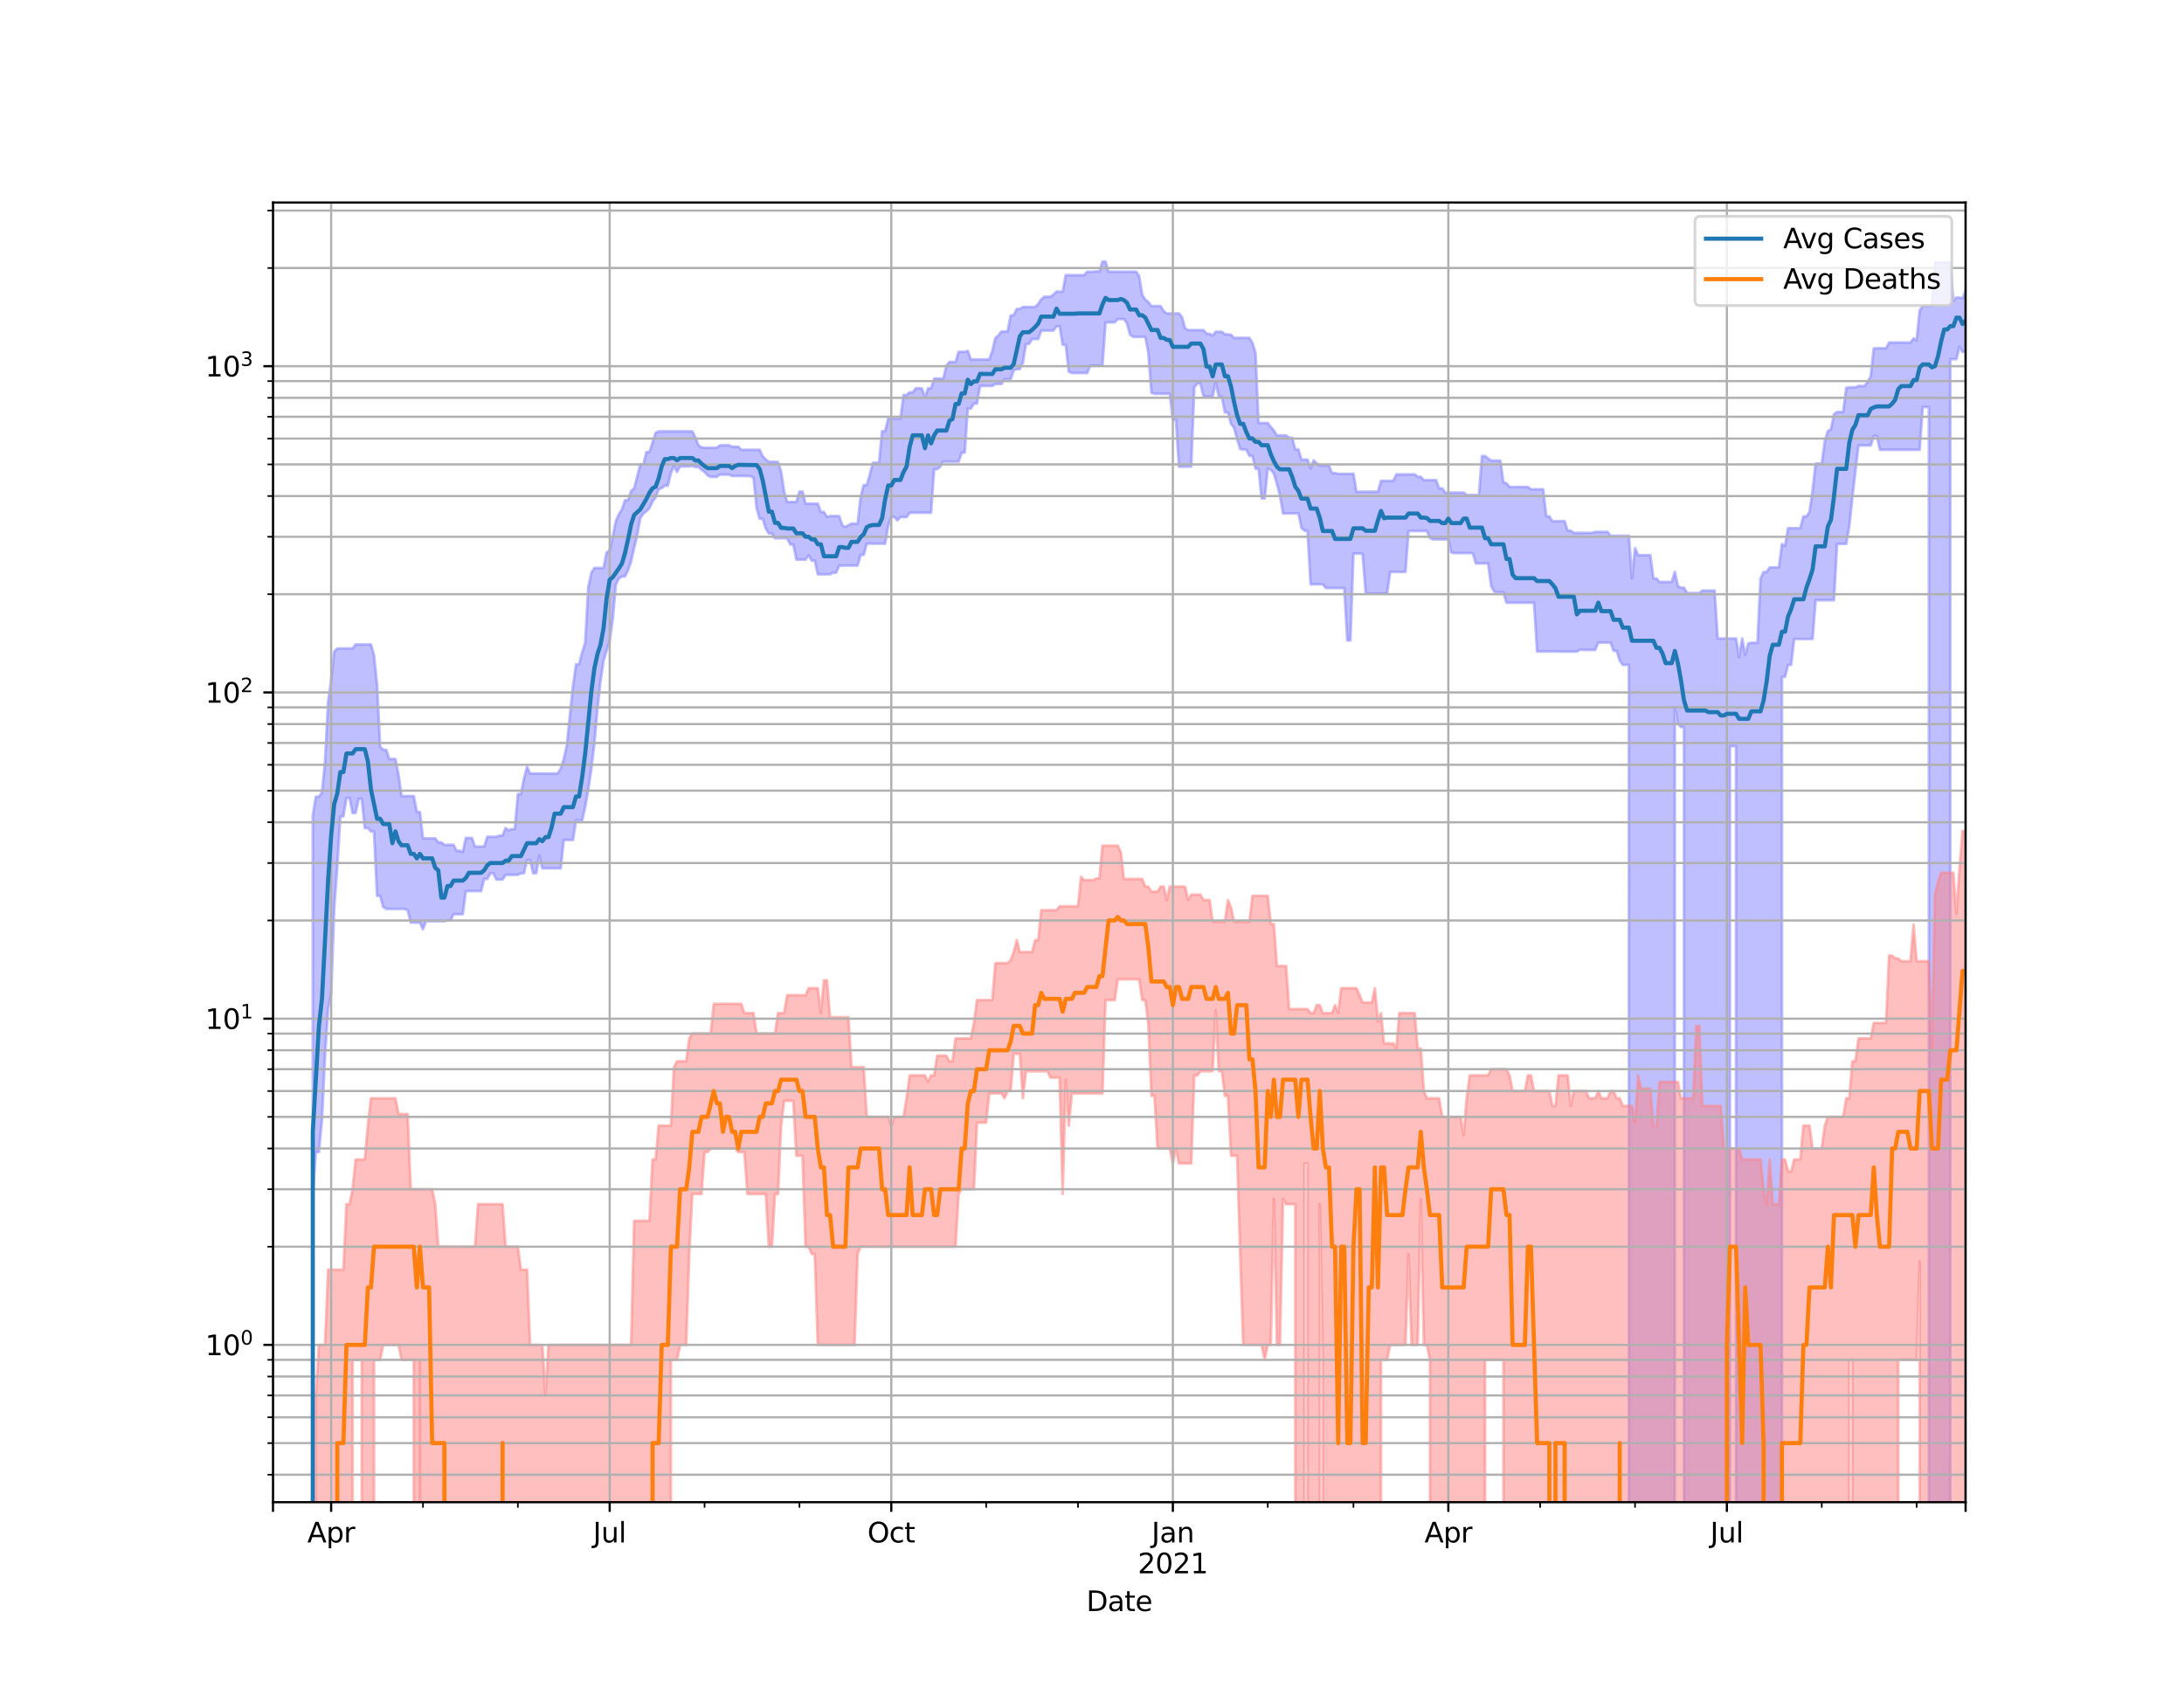 <?xml version="1.0" encoding="utf-8" standalone="no"?>
<!DOCTYPE svg PUBLIC "-//W3C//DTD SVG 1.1//EN"
  "http://www.w3.org/Graphics/SVG/1.1/DTD/svg11.dtd">
<svg height="612pt" version="1.1" viewBox="0 0 792 612" width="792pt" xmlns="http://www.w3.org/2000/svg" xmlns:xlink="http://www.w3.org/1999/xlink">
 <defs>
  <style type="text/css">*{stroke-linecap:butt;stroke-linejoin:round;}</style>
 </defs>
 <g id="figure_1">
  <g id="patch_1">
   <path d="M 0 612 
L 792 612 
L 792 0 
L 0 0 
z
" style="fill:#ffffff;"/>
  </g>
  <g id="axes_1">
   <g id="patch_2">
    <path d="M 99 544.68 
L 712.8 544.68 
L 712.8 73.44 
L 99 73.44 
z
" style="fill:#ffffff;"/>
   </g>
   <g id="PolyCollection_1">
    <path clip-path="url(#p68e2955192)" d="M 99 118777.503 
L 99 118777.503 
L 100.11 118777.503 
L 101.22 118777.503 
L 102.33 118777.503 
L 103.44 118777.503 
L 104.55 118777.503 
L 105.66 118777.503 
L 106.77 118777.503 
L 107.88 118777.503 
L 108.99 118777.503 
L 110.099 118777.503 
L 111.209 118777.503 
L 112.319 118777.503 
L 113.429 295.76 
L 114.539 288.885 
L 115.649 288.885 
L 116.759 287.3 
L 117.869 276.297 
L 118.979 254.634 
L 120.089 246.55 
L 121.199 236.267 
L 122.309 235.124 
L 123.419 235.124 
L 124.529 235.124 
L 125.639 235.124 
L 126.749 235.124 
L 127.859 235.124 
L 128.969 233.676 
L 130.078 233.676 
L 131.188 233.676 
L 132.298 233.676 
L 133.408 233.676 
L 134.518 233.676 
L 135.628 237.554 
L 136.738 248.224 
L 137.848 270.733 
L 138.958 271.876 
L 140.068 271.876 
L 141.178 275.217 
L 142.288 275.217 
L 143.398 275.217 
L 144.508 280.858 
L 145.618 288.671 
L 146.728 288.671 
L 147.838 288.671 
L 148.948 288.671 
L 150.058 288.671 
L 151.167 294.428 
L 152.277 294.428 
L 153.387 303.986 
L 154.497 303.986 
L 155.607 303.986 
L 156.717 303.986 
L 157.827 303.986 
L 158.937 305.446 
L 160.047 305.446 
L 161.157 306.342 
L 162.267 306.342 
L 163.377 306.342 
L 164.487 306.342 
L 165.597 308.496 
L 166.707 308.496 
L 167.817 308.969 
L 168.927 303.843 
L 170.037 303.843 
L 171.146 303.843 
L 172.256 306.948 
L 173.366 306.948 
L 174.476 306.948 
L 175.586 306.948 
L 176.696 303.414 
L 177.806 303.414 
L 178.916 303.414 
L 180.026 303.414 
L 181.136 302.989 
L 182.246 302.989 
L 183.356 300.241 
L 184.466 301.05 
L 185.576 300.644 
L 186.686 300.644 
L 187.796 287.928 
L 188.906 287.928 
L 190.016 282.347 
L 191.125 278.004 
L 192.235 280.493 
L 193.345 280.493 
L 194.455 280.493 
L 195.565 280.493 
L 196.675 280.493 
L 197.785 280.493 
L 198.895 280.493 
L 200.005 280.493 
L 201.115 280.493 
L 202.225 280.493 
L 203.335 278.702 
L 204.445 275.217 
L 205.555 270.209 
L 206.665 259.421 
L 207.775 248.909 
L 208.885 240.898 
L 209.995 240.898 
L 211.105 236.576 
L 212.214 233.057 
L 213.324 212.932 
L 214.434 207.772 
L 215.544 205.925 
L 216.654 205.925 
L 217.764 205.925 
L 218.874 205.925 
L 219.984 200.313 
L 221.094 199.572 
L 222.204 194.582 
L 223.314 188.979 
L 224.424 186.479 
L 225.534 184.727 
L 226.644 181.379 
L 227.754 181.379 
L 228.864 178.025 
L 229.974 177.018 
L 231.084 172.741 
L 232.193 168.37 
L 233.303 168.37 
L 234.413 163.935 
L 235.523 163.935 
L 236.633 160.43 
L 237.743 157.001 
L 238.853 156.412 
L 239.963 156.412 
L 241.073 156.412 
L 242.183 156.412 
L 243.293 156.412 
L 244.403 156.412 
L 245.513 156.412 
L 246.623 156.412 
L 247.733 156.412 
L 248.843 156.412 
L 249.953 156.412 
L 251.063 156.412 
L 252.173 158.615 
L 253.282 161.461 
L 254.392 162.221 
L 255.502 162.358 
L 256.612 162.358 
L 257.722 162.358 
L 258.832 162.358 
L 259.942 162.358 
L 261.052 161.461 
L 262.162 161.461 
L 263.272 161.461 
L 264.382 161.461 
L 265.492 161.976 
L 266.602 161.976 
L 267.712 161.976 
L 268.822 163.094 
L 269.932 163.094 
L 271.042 163.094 
L 272.152 163.094 
L 273.261 163.094 
L 274.371 163.094 
L 275.481 163.094 
L 276.591 165.416 
L 277.701 166.583 
L 278.811 167.464 
L 279.921 167.464 
L 281.031 167.464 
L 282.141 167.524 
L 283.251 170.971 
L 284.361 178.273 
L 285.471 182.018 
L 286.581 182.018 
L 287.691 182.018 
L 288.801 182.018 
L 289.911 178.273 
L 291.021 178.273 
L 292.131 182.624 
L 293.241 182.624 
L 294.35 182.624 
L 295.46 182.624 
L 296.57 182.624 
L 297.68 185.639 
L 298.79 185.639 
L 299.9 187.423 
L 301.01 187.112 
L 302.12 187.112 
L 303.23 187.112 
L 304.34 187.112 
L 305.45 190.442 
L 306.56 191.093 
L 307.67 190.442 
L 308.78 189.877 
L 309.89 189.877 
L 311 189.877 
L 312.11 180.034 
L 313.22 175.876 
L 314.329 175.876 
L 315.439 171.986 
L 316.549 167.788 
L 317.659 167.788 
L 318.769 167.788 
L 319.879 156.371 
L 320.989 156.371 
L 322.099 151.785 
L 323.209 151.785 
L 324.319 151.785 
L 325.429 151.785 
L 326.539 151.785 
L 327.649 143.222 
L 328.759 143.222 
L 329.869 142.267 
L 330.979 142.267 
L 332.089 140.805 
L 333.199 140.805 
L 334.308 140.805 
L 335.418 144.117 
L 336.528 140.805 
L 337.638 140.805 
L 338.748 137.272 
L 339.858 137.272 
L 340.968 137.272 
L 342.078 137.272 
L 343.188 132.638 
L 344.298 131.228 
L 345.408 131.228 
L 346.518 131.228 
L 347.628 127.578 
L 348.738 127.578 
L 349.848 127.578 
L 350.958 127.231 
L 352.068 130.349 
L 353.178 130.349 
L 354.288 130.349 
L 355.397 130.349 
L 356.507 130.349 
L 357.617 130.349 
L 358.727 130.363 
L 359.837 127.231 
L 360.947 122.558 
L 362.057 121.619 
L 363.167 120.204 
L 364.277 120.204 
L 365.387 120.204 
L 366.497 114.414 
L 367.607 114.306 
L 368.717 112.02 
L 369.827 112.02 
L 370.937 111.322 
L 372.047 111.322 
L 373.157 111.322 
L 374.267 111.322 
L 375.376 111.322 
L 376.486 110.204 
L 377.596 108.498 
L 378.706 107.603 
L 379.816 107.603 
L 380.926 107.603 
L 382.036 106.807 
L 383.146 105.737 
L 384.256 105.737 
L 385.366 105.737 
L 386.476 99.77 
L 387.586 99.77 
L 388.696 99.77 
L 389.806 99.77 
L 390.916 99.77 
L 392.026 99.77 
L 393.136 99.77 
L 394.246 98.529 
L 395.356 98.529 
L 396.465 98.529 
L 397.575 98.363 
L 398.685 98.51 
L 399.795 94.86 
L 400.905 94.86 
L 402.015 98.51 
L 403.125 98.51 
L 404.235 98.51 
L 405.345 98.51 
L 406.455 98.51 
L 407.565 98.51 
L 408.675 98.51 
L 409.785 98.51 
L 410.895 98.51 
L 412.005 98.51 
L 413.115 100.158 
L 414.225 106.912 
L 415.335 108.652 
L 416.444 109.55 
L 417.554 110.995 
L 418.664 110.995 
L 419.774 110.995 
L 420.884 110.995 
L 421.994 112.801 
L 423.104 113.669 
L 424.214 113.669 
L 425.324 113.669 
L 426.434 113.669 
L 427.544 113.669 
L 428.654 114.97 
L 429.764 119.071 
L 430.874 119.692 
L 431.984 119.692 
L 433.094 119.692 
L 434.204 119.692 
L 435.314 119.692 
L 436.424 119.692 
L 437.533 120.999 
L 438.643 121.035 
L 439.753 121.652 
L 440.863 120.309 
L 441.973 120.309 
L 443.083 120.309 
L 444.193 121.248 
L 445.303 121.248 
L 446.413 121.372 
L 447.523 122.52 
L 448.633 122.52 
L 449.743 122.52 
L 450.853 122.52 
L 451.963 122.52 
L 453.073 122.52 
L 454.183 124.318 
L 455.293 127.974 
L 456.403 153.378 
L 457.512 153.378 
L 458.622 153.378 
L 459.732 153.378 
L 460.842 154.825 
L 461.952 156.103 
L 463.062 157.873 
L 464.172 157.873 
L 465.282 157.873 
L 466.392 157.873 
L 467.502 158.734 
L 468.612 158.734 
L 469.722 162.974 
L 470.832 162.974 
L 471.942 166.643 
L 473.052 166.643 
L 474.162 166.643 
L 475.272 169.871 
L 476.382 166.922 
L 477.492 168.042 
L 478.601 168.782 
L 479.711 168.782 
L 480.821 168.782 
L 481.931 168.782 
L 483.041 171.536 
L 484.151 171.536 
L 485.261 171.832 
L 486.371 171.832 
L 487.481 171.832 
L 488.591 171.832 
L 489.701 171.832 
L 490.811 171.733 
L 491.921 178.36 
L 493.031 178.286 
L 494.141 178.286 
L 495.251 178.286 
L 496.361 178.286 
L 497.471 178.286 
L 498.58 178.286 
L 499.69 178.286 
L 500.8 174.354 
L 501.91 174.354 
L 503.02 174.354 
L 504.13 174.354 
L 505.24 174.354 
L 506.35 172.008 
L 507.46 172.008 
L 508.57 172.008 
L 509.68 172.008 
L 510.79 172.008 
L 511.9 172.008 
L 513.01 172.008 
L 514.12 172.887 
L 515.23 172.887 
L 516.34 174.078 
L 517.45 174.078 
L 518.559 174.078 
L 519.669 174.078 
L 520.779 174.078 
L 521.889 177.067 
L 522.999 177.067 
L 524.109 178.623 
L 525.219 178.623 
L 526.329 178.623 
L 527.439 178.623 
L 528.549 178.623 
L 529.659 178.623 
L 530.769 178.623 
L 531.879 179.496 
L 532.989 179.496 
L 534.099 179.496 
L 535.209 179.496 
L 536.319 179.496 
L 537.429 165.358 
L 538.539 165.358 
L 539.648 166.237 
L 540.758 167.012 
L 541.868 167.012 
L 542.978 167.012 
L 544.088 167.012 
L 545.198 174.946 
L 546.308 175.227 
L 547.418 176.583 
L 548.528 176.583 
L 549.638 176.583 
L 550.748 176.583 
L 551.858 176.583 
L 552.968 176.583 
L 554.078 176.583 
L 555.188 177.421 
L 556.298 177.421 
L 557.408 177.421 
L 558.518 177.421 
L 559.627 177.421 
L 560.737 187.215 
L 561.847 187.215 
L 562.957 188.979 
L 564.067 188.979 
L 565.177 188.979 
L 566.287 188.979 
L 567.397 188.979 
L 568.507 192.421 
L 569.617 192.421 
L 570.727 193.214 
L 571.837 193.214 
L 572.947 193.214 
L 574.057 193.214 
L 575.167 193.214 
L 576.277 193.214 
L 577.387 193.214 
L 578.497 192.866 
L 579.607 192.866 
L 580.716 192.866 
L 581.826 192.866 
L 582.936 192.866 
L 584.046 194.275 
L 585.156 194.275 
L 586.266 194.275 
L 587.376 194.275 
L 588.486 194.275 
L 589.596 194.275 
L 590.706 194.275 
L 591.816 209.687 
L 592.926 198.749 
L 594.036 201.317 
L 595.146 201.317 
L 596.256 201.317 
L 597.366 201.317 
L 598.476 201.317 
L 599.586 209.756 
L 600.695 209.756 
L 601.805 211.012 
L 602.915 211.012 
L 604.025 211.012 
L 605.135 211.012 
L 606.245 211.012 
L 607.355 207.331 
L 608.465 212.518 
L 609.575 213.103 
L 610.685 213.103 
L 611.795 215.053 
L 612.905 215.053 
L 614.015 215.053 
L 615.125 215.053 
L 616.235 215.053 
L 617.345 214.144 
L 618.455 214.144 
L 619.565 214.144 
L 620.675 214.144 
L 621.784 214.144 
L 622.894 231.525 
L 624.004 231.525 
L 625.114 231.525 
L 626.224 231.525 
L 627.334 231.525 
L 628.444 231.525 
L 629.554 231.525 
L 630.664 238.309 
L 631.774 231.525 
L 632.884 237.475 
L 633.994 233.275 
L 635.104 233.057 
L 636.214 233.057 
L 637.324 233.057 
L 638.434 209.779 
L 639.544 207.419 
L 640.654 207.419 
L 641.763 205.734 
L 642.873 205.734 
L 643.983 205.734 
L 645.093 205.734 
L 646.203 197.268 
L 647.313 197.976 
L 648.423 191.527 
L 649.533 191.527 
L 650.643 191.527 
L 651.753 191.527 
L 652.863 191.527 
L 653.973 187.275 
L 655.083 187.275 
L 656.193 185.625 
L 657.303 177.963 
L 658.413 168.114 
L 659.523 168.114 
L 660.633 168.114 
L 661.742 160.053 
L 662.852 156.249 
L 663.962 155.717 
L 665.072 150.181 
L 666.182 149.387 
L 667.292 149.387 
L 668.402 149.387 
L 669.512 140.661 
L 670.622 140.464 
L 671.732 140.464 
L 672.842 140.464 
L 673.952 139.948 
L 675.062 139.948 
L 676.172 139.948 
L 677.282 138.521 
L 678.392 136.46 
L 679.502 126.299 
L 680.612 126.299 
L 681.722 126.299 
L 682.831 126.299 
L 683.941 126.299 
L 685.051 124.209 
L 686.161 124.209 
L 687.271 124.209 
L 688.381 124.209 
L 689.491 124.209 
L 690.601 124.209 
L 691.711 124.209 
L 692.821 124.209 
L 693.931 122.718 
L 695.041 123.377 
L 696.151 112.582 
L 697.261 110.924 
L 698.371 110.924 
L 699.481 110.924 
L 700.591 110.924 
L 701.701 95.165 
L 702.81 95.165 
L 703.92 95.165 
L 705.03 95.165 
L 706.14 95.165 
L 707.25 95.165 
L 708.36 108.978 
L 709.47 107.916 
L 710.58 107.916 
L 711.69 108.125 
L 712.8 105.422 
L 712.8 127.601 
L 712.8 127.601 
L 711.69 127.601 
L 710.58 125.673 
L 709.47 130.216 
L 708.36 130.216 
L 707.25 130.216 
L 706.14 118777.503 
L 705.03 118777.503 
L 703.92 118777.503 
L 702.81 118777.503 
L 701.701 118777.503 
L 700.591 118777.503 
L 699.481 147.581 
L 698.371 147.581 
L 697.261 147.581 
L 696.151 163.085 
L 695.041 163.085 
L 693.931 163.085 
L 692.821 163.085 
L 691.711 163.085 
L 690.601 163.085 
L 689.491 163.085 
L 688.381 163.085 
L 687.271 163.085 
L 686.161 163.085 
L 685.051 163.085 
L 683.941 163.085 
L 682.831 163.085 
L 681.722 163.085 
L 680.612 158.082 
L 679.502 158.082 
L 678.392 161.524 
L 677.282 161.524 
L 676.172 161.524 
L 675.062 161.524 
L 673.952 161.524 
L 672.842 170.81 
L 671.732 180.487 
L 670.622 190.822 
L 669.512 197.214 
L 668.402 197.214 
L 667.292 197.214 
L 666.182 197.214 
L 665.072 217.64 
L 663.962 217.64 
L 662.852 217.64 
L 661.742 217.64 
L 660.633 217.64 
L 659.523 217.64 
L 658.413 217.64 
L 657.303 231.701 
L 656.193 231.701 
L 655.083 231.701 
L 653.973 231.701 
L 652.863 231.701 
L 651.753 231.701 
L 650.643 231.701 
L 649.533 241.067 
L 648.423 241.067 
L 647.313 245.433 
L 646.203 245.433 
L 645.093 118777.503 
L 643.983 118777.503 
L 642.873 118777.503 
L 641.763 118777.503 
L 640.654 118777.503 
L 639.544 118777.503 
L 638.434 118777.503 
L 637.324 118777.503 
L 636.214 118777.503 
L 635.104 118777.503 
L 633.994 118777.503 
L 632.884 118777.503 
L 631.774 118777.503 
L 630.664 118777.503 
L 629.554 270.583 
L 628.444 270.583 
L 627.334 270.583 
L 626.224 118777.503 
L 625.114 118777.503 
L 624.004 118777.503 
L 622.894 118777.503 
L 621.784 118777.503 
L 620.675 118777.503 
L 619.565 118777.503 
L 618.455 118777.503 
L 617.345 118777.503 
L 616.235 118777.503 
L 615.125 118777.503 
L 614.015 118777.503 
L 612.905 118777.503 
L 611.795 118777.503 
L 610.685 263.638 
L 609.575 263.638 
L 608.465 262.471 
L 607.355 256.484 
L 606.245 118777.503 
L 605.135 118777.503 
L 604.025 118777.503 
L 602.915 118777.503 
L 601.805 118777.503 
L 600.695 118777.503 
L 599.586 118777.503 
L 598.476 118777.503 
L 597.366 118777.503 
L 596.256 118777.503 
L 595.146 118777.503 
L 594.036 118777.503 
L 592.926 118777.503 
L 591.816 118777.503 
L 590.706 241.067 
L 589.596 241.067 
L 588.486 241.067 
L 587.376 239.567 
L 586.266 235.998 
L 585.156 235.998 
L 584.046 232.985 
L 582.936 232.985 
L 581.826 232.985 
L 580.716 232.985 
L 579.607 232.985 
L 578.497 235.654 
L 577.387 235.654 
L 576.277 235.654 
L 575.167 235.654 
L 574.057 235.654 
L 572.947 235.578 
L 571.837 236.267 
L 570.727 236.267 
L 569.617 236.267 
L 568.507 236.267 
L 567.397 236.267 
L 566.287 236.267 
L 565.177 236.228 
L 564.067 236.228 
L 562.957 236.228 
L 561.847 236.228 
L 560.737 236.228 
L 559.627 236.228 
L 558.518 236.228 
L 557.408 236.228 
L 556.298 218.532 
L 555.188 218.532 
L 554.078 218.532 
L 552.968 218.532 
L 551.858 218.532 
L 550.748 218.532 
L 549.638 218.532 
L 548.528 218.532 
L 547.418 218.532 
L 546.308 218.532 
L 545.198 214.748 
L 544.088 214.748 
L 542.978 214.748 
L 541.868 214.546 
L 540.758 212.542 
L 539.648 204.288 
L 538.539 204.288 
L 537.429 204.288 
L 536.319 204.288 
L 535.209 204.288 
L 534.099 200.562 
L 532.989 200.562 
L 531.879 200.562 
L 530.769 200.562 
L 529.659 200.562 
L 528.549 200.562 
L 527.439 200.562 
L 526.329 200.351 
L 525.219 195.583 
L 524.109 195.583 
L 522.999 195.583 
L 521.889 195.583 
L 520.779 195.583 
L 519.669 195.583 
L 518.559 195.097 
L 517.45 192.519 
L 516.34 192.519 
L 515.23 192.519 
L 514.12 192.519 
L 513.01 192.519 
L 511.9 192.519 
L 510.79 192.519 
L 509.68 207.375 
L 508.57 207.375 
L 507.46 207.375 
L 506.35 207.375 
L 505.24 207.375 
L 504.13 207.375 
L 503.02 215.206 
L 501.91 215.206 
L 500.8 215.206 
L 499.69 215.206 
L 498.58 215.206 
L 497.471 215.206 
L 496.361 215.206 
L 495.251 215.028 
L 494.141 200.89 
L 493.031 200.716 
L 491.921 200.716 
L 490.811 200.716 
L 489.701 232.232 
L 488.591 232.232 
L 487.481 213.226 
L 486.371 213.226 
L 485.261 213.226 
L 484.151 213.226 
L 483.041 213.226 
L 481.931 213.226 
L 480.821 213.226 
L 479.711 211.867 
L 478.601 211.867 
L 477.492 211.867 
L 476.382 211.867 
L 475.272 211.867 
L 474.162 192.421 
L 473.052 192.421 
L 471.942 191.382 
L 470.832 186.159 
L 469.722 186.159 
L 468.612 186.159 
L 467.502 186.159 
L 466.392 186.159 
L 465.282 186.159 
L 464.172 179.649 
L 463.062 175.462 
L 461.952 171.679 
L 460.842 170.317 
L 459.732 169.934 
L 458.622 180.709 
L 457.512 180.709 
L 456.403 169.934 
L 455.293 169.934 
L 454.183 165.291 
L 453.073 165.291 
L 451.963 162.992 
L 450.853 162.992 
L 449.743 162.808 
L 448.633 159.264 
L 447.523 155.174 
L 446.413 153.694 
L 445.303 149.558 
L 444.193 149.558 
L 443.083 143.778 
L 441.973 143.778 
L 440.863 138.578 
L 439.753 143.778 
L 438.643 143.778 
L 437.533 143.778 
L 436.424 143.778 
L 435.314 139.023 
L 434.204 139.023 
L 433.094 140.405 
L 431.984 169.198 
L 430.874 169.198 
L 429.764 169.198 
L 428.654 169.198 
L 427.544 169.198 
L 426.434 152.233 
L 425.324 152.233 
L 424.214 142.795 
L 423.104 142.795 
L 421.994 142.795 
L 420.884 142.795 
L 419.774 142.795 
L 418.664 142.795 
L 417.554 142.397 
L 416.444 128.068 
L 415.335 122.138 
L 414.225 122.138 
L 413.115 122.138 
L 412.005 122.138 
L 410.895 122.138 
L 409.785 121.363 
L 408.675 117.239 
L 407.565 115.691 
L 406.455 115.691 
L 405.345 115.691 
L 404.235 116.899 
L 403.125 116.899 
L 402.015 116.899 
L 400.905 116.899 
L 399.795 132.561 
L 398.685 132.561 
L 397.575 132.561 
L 396.465 132.561 
L 395.356 132.561 
L 394.246 135.255 
L 393.136 135.255 
L 392.026 135.255 
L 390.916 135.255 
L 389.806 135.255 
L 388.696 135.255 
L 387.586 134.804 
L 386.476 125.02 
L 385.366 125.02 
L 384.256 118.309 
L 383.146 118.309 
L 382.036 119.868 
L 380.926 119.868 
L 379.816 119.868 
L 378.706 119.868 
L 377.596 119.868 
L 376.486 122.942 
L 375.376 122.942 
L 374.267 122.942 
L 373.157 124.729 
L 372.047 124.729 
L 370.937 131.438 
L 369.827 133.835 
L 368.717 133.835 
L 367.607 134.304 
L 366.497 137.531 
L 365.387 137.531 
L 364.277 137.531 
L 363.167 139.238 
L 362.057 139.238 
L 360.947 139.238 
L 359.837 139.948 
L 358.727 139.948 
L 357.617 139.948 
L 356.507 139.948 
L 355.397 139.948 
L 354.288 146.316 
L 353.178 146.316 
L 352.068 148.153 
L 350.958 148.153 
L 349.848 164.124 
L 348.738 164.124 
L 347.628 167.393 
L 346.518 167.393 
L 345.408 167.393 
L 344.298 167.393 
L 343.188 167.393 
L 342.078 167.393 
L 340.968 169.219 
L 339.858 170.125 
L 338.748 170.125 
L 337.638 185.898 
L 336.528 185.898 
L 335.418 185.898 
L 334.308 185.898 
L 333.199 185.898 
L 332.089 185.898 
L 330.979 185.898 
L 329.869 185.898 
L 328.759 187.483 
L 327.649 187.483 
L 326.539 187.483 
L 325.429 188.673 
L 324.319 187.423 
L 323.209 187.423 
L 322.099 190.743 
L 320.989 197.124 
L 319.879 197.124 
L 318.769 197.124 
L 317.659 197.124 
L 316.549 197.124 
L 315.439 197.124 
L 314.329 197.124 
L 313.22 201.2 
L 312.11 201.2 
L 311 205.079 
L 309.89 205.079 
L 308.78 205.079 
L 307.67 205.079 
L 306.56 205.079 
L 305.45 205.079 
L 304.34 205.079 
L 303.23 207.661 
L 302.12 207.661 
L 301.01 208.26 
L 299.9 208.26 
L 298.79 208.26 
L 297.68 208.26 
L 296.57 208.26 
L 295.46 203.285 
L 294.35 203.285 
L 293.241 201.317 
L 292.131 202.922 
L 291.021 202.922 
L 289.911 202.922 
L 288.801 202.922 
L 287.691 197.43 
L 286.581 197.43 
L 285.471 195.167 
L 284.361 195.167 
L 283.251 195.167 
L 282.141 195.167 
L 281.031 195.167 
L 279.921 193.448 
L 278.811 193.448 
L 277.701 191.656 
L 276.591 188.112 
L 275.481 188.112 
L 274.371 184.193 
L 273.261 173.247 
L 272.152 172.64 
L 271.042 172.64 
L 269.932 172.585 
L 268.822 172.585 
L 267.712 172.585 
L 266.602 172.585 
L 265.492 172.585 
L 264.382 172.085 
L 263.272 172.085 
L 262.162 172.085 
L 261.052 172.085 
L 259.942 172.887 
L 258.832 172.887 
L 257.722 172.887 
L 256.612 172.418 
L 255.502 171.112 
L 254.392 170.349 
L 253.282 169.324 
L 252.173 169.324 
L 251.063 168.948 
L 249.953 169.104 
L 248.843 169.104 
L 247.733 169.104 
L 246.623 169.104 
L 245.513 171.112 
L 244.403 169.021 
L 243.293 171.504 
L 242.183 176.127 
L 241.073 176.115 
L 239.963 176.994 
L 238.853 177.409 
L 237.743 180.37 
L 236.633 181.804 
L 235.523 184.249 
L 234.413 185.352 
L 233.303 186.246 
L 232.193 187.857 
L 231.084 194.02 
L 229.974 198.638 
L 228.864 203.549 
L 227.754 206.764 
L 226.644 209.025 
L 225.534 209.025 
L 224.424 209.756 
L 223.314 211.963 
L 222.204 224.573 
L 221.094 232.339 
L 219.984 235.96 
L 218.874 239.485 
L 217.764 247.07 
L 216.654 257.058 
L 215.544 269.542 
L 214.434 278.879 
L 213.324 286.271 
L 212.214 292.552 
L 211.105 297.506 
L 209.995 297.506 
L 208.885 297.506 
L 207.775 304.565 
L 206.665 304.565 
L 205.555 304.565 
L 204.445 304.565 
L 203.335 314.842 
L 202.225 314.842 
L 201.115 314.842 
L 200.005 314.842 
L 198.895 314.842 
L 197.785 314.842 
L 196.675 314.842 
L 195.565 310.253 
L 194.455 316.651 
L 193.345 316.651 
L 192.235 311.905 
L 191.125 311.905 
L 190.016 316.651 
L 188.906 316.651 
L 187.796 317.206 
L 186.686 317.206 
L 185.576 317.206 
L 184.466 317.206 
L 183.356 317.206 
L 182.246 318.909 
L 181.136 318.909 
L 180.026 318.909 
L 178.916 316.651 
L 177.806 316.651 
L 176.696 318.717 
L 175.586 318.717 
L 174.476 323.118 
L 173.366 323.118 
L 172.256 323.118 
L 171.146 323.118 
L 170.037 323.118 
L 168.927 323.118 
L 167.817 331.491 
L 166.707 331.491 
L 165.597 331.491 
L 164.487 331.491 
L 163.377 333.753 
L 162.267 333.753 
L 161.157 334.01 
L 160.047 334.01 
L 158.937 334.01 
L 157.827 334.01 
L 156.717 334.01 
L 155.607 334.01 
L 154.497 334.01 
L 153.387 336.931 
L 152.277 334.529 
L 151.167 334.529 
L 150.058 334.529 
L 148.948 334.529 
L 147.838 330.037 
L 146.728 329.562 
L 145.618 329.562 
L 144.508 329.562 
L 143.398 329.562 
L 142.288 329.562 
L 141.178 329.562 
L 140.068 329.562 
L 138.958 328.856 
L 137.848 324.816 
L 136.738 324.816 
L 135.628 301.459 
L 134.518 301.459 
L 133.408 300.241 
L 132.298 300.241 
L 131.188 289.641 
L 130.078 289.641 
L 128.969 294.788 
L 127.859 294.788 
L 126.749 289.315 
L 125.639 289.315 
L 124.529 296.006 
L 123.419 296.006 
L 122.309 314.136 
L 121.199 329.325 
L 120.089 360.425 
L 118.979 365.886 
L 117.869 382.788 
L 116.759 406.008 
L 115.649 417.734 
L 114.539 417.734 
L 113.429 432.954 
L 112.319 118777.503 
L 111.209 118777.503 
L 110.099 118777.503 
L 108.99 118777.503 
L 107.88 118777.503 
L 106.77 118777.503 
L 105.66 118777.503 
L 104.55 118777.503 
L 103.44 118777.503 
L 102.33 118777.503 
L 101.22 118777.503 
L 100.11 118777.503 
L 99 118777.503 
z
" style="fill:#8080ff;fill-opacity:0.5;stroke:#8080ff;stroke-opacity:0.5;"/>
   </g>
   <g id="PolyCollection_2">
    <path clip-path="url(#p68e2955192)" d="M 99 118777.503 
L 99 118777.503 
L 100.11 118777.503 
L 101.22 118777.503 
L 102.33 118777.503 
L 103.44 118777.503 
L 104.55 118777.503 
L 105.66 118777.503 
L 106.77 118777.503 
L 107.88 118777.503 
L 108.99 118777.503 
L 110.099 118777.503 
L 111.209 118777.503 
L 112.319 118777.503 
L 113.429 118777.503 
L 114.539 505.975 
L 115.649 487.651 
L 116.759 487.651 
L 117.869 487.651 
L 118.979 460.391 
L 120.089 460.391 
L 121.199 460.391 
L 122.309 460.391 
L 123.419 460.391 
L 124.529 460.391 
L 125.639 436.625 
L 126.749 436.625 
L 127.859 431.213 
L 128.969 420.439 
L 130.078 420.439 
L 131.188 420.439 
L 132.298 420.439 
L 133.408 408.149 
L 134.518 398.239 
L 135.628 398.239 
L 136.738 398.239 
L 137.848 398.239 
L 138.958 398.239 
L 140.068 398.239 
L 141.178 398.239 
L 142.288 398.239 
L 143.398 398.239 
L 144.508 403.953 
L 145.618 403.953 
L 146.728 403.953 
L 147.838 403.953 
L 148.948 431.213 
L 150.058 431.213 
L 151.167 431.213 
L 152.277 431.213 
L 153.387 431.213 
L 154.497 431.213 
L 155.607 431.213 
L 156.717 431.213 
L 157.827 436.625 
L 158.937 452.042 
L 160.047 452.042 
L 161.157 452.042 
L 162.267 452.042 
L 163.377 452.042 
L 164.487 452.042 
L 165.597 452.042 
L 166.707 452.042 
L 167.817 452.042 
L 168.927 452.042 
L 170.037 452.042 
L 171.146 452.042 
L 172.256 452.042 
L 173.366 436.625 
L 174.476 436.625 
L 175.586 436.625 
L 176.696 436.625 
L 177.806 436.625 
L 178.916 436.625 
L 180.026 436.625 
L 181.136 436.625 
L 182.246 436.625 
L 183.356 452.042 
L 184.466 452.042 
L 185.576 452.042 
L 186.686 452.042 
L 187.796 452.042 
L 188.906 460.391 
L 190.016 460.391 
L 191.125 460.391 
L 192.235 487.651 
L 193.345 487.651 
L 194.455 487.651 
L 195.565 487.651 
L 196.675 487.651 
L 197.785 505.975 
L 198.895 487.651 
L 200.005 487.651 
L 201.115 487.651 
L 202.225 487.651 
L 203.335 487.651 
L 204.445 487.651 
L 205.555 487.651 
L 206.665 487.651 
L 207.775 487.651 
L 208.885 487.651 
L 209.995 487.651 
L 211.105 487.651 
L 212.214 487.651 
L 213.324 487.651 
L 214.434 487.651 
L 215.544 487.651 
L 216.654 487.651 
L 217.764 487.651 
L 218.874 487.651 
L 219.984 487.651 
L 221.094 487.651 
L 222.204 487.651 
L 223.314 487.651 
L 224.424 487.651 
L 225.534 487.651 
L 226.644 487.651 
L 227.754 487.651 
L 228.864 487.651 
L 229.974 442.676 
L 231.084 442.676 
L 232.193 442.676 
L 233.303 442.676 
L 234.413 442.676 
L 235.523 442.676 
L 236.633 420.439 
L 237.743 420.439 
L 238.853 408.149 
L 239.963 408.149 
L 241.073 408.149 
L 242.183 408.149 
L 243.293 408.149 
L 244.403 386.956 
L 245.513 384.83 
L 246.623 384.83 
L 247.733 384.83 
L 248.843 384.83 
L 249.953 376.516 
L 251.063 374.774 
L 252.173 374.774 
L 253.282 374.774 
L 254.392 374.774 
L 255.502 374.774 
L 256.612 374.774 
L 257.722 374.774 
L 258.832 364 
L 259.942 364 
L 261.052 364 
L 262.162 364 
L 263.272 364 
L 264.382 364 
L 265.492 364 
L 266.602 364 
L 267.712 364 
L 268.822 364 
L 269.932 367.346 
L 271.042 367.346 
L 272.152 367.346 
L 273.261 367.346 
L 274.371 374.774 
L 275.481 374.774 
L 276.591 374.774 
L 277.701 374.774 
L 278.811 374.774 
L 279.921 374.774 
L 281.031 374.774 
L 282.141 367.346 
L 283.251 367.346 
L 284.361 367.346 
L 285.471 360.858 
L 286.581 360.858 
L 287.691 360.858 
L 288.801 360.858 
L 289.911 360.858 
L 291.021 360.858 
L 292.131 360.858 
L 293.241 358.311 
L 294.35 358.311 
L 295.46 358.311 
L 296.57 358.311 
L 297.68 367.346 
L 298.79 355.489 
L 299.9 355.489 
L 301.01 368.85 
L 302.12 368.85 
L 303.23 368.85 
L 304.34 368.85 
L 305.45 368.85 
L 306.56 368.85 
L 307.67 368.85 
L 308.78 386.956 
L 309.89 386.956 
L 311 386.956 
L 312.11 386.956 
L 313.22 386.956 
L 314.329 404.97 
L 315.439 404.97 
L 316.549 404.97 
L 317.659 404.97 
L 318.769 404.97 
L 319.879 404.97 
L 320.989 404.97 
L 322.099 404.97 
L 323.209 408.149 
L 324.319 404.97 
L 325.429 404.97 
L 326.539 404.97 
L 327.649 404.97 
L 328.759 398.239 
L 329.869 389.935 
L 330.979 389.935 
L 332.089 389.935 
L 333.199 389.935 
L 334.308 389.935 
L 335.418 389.935 
L 336.528 392.288 
L 337.638 389.935 
L 338.748 389.935 
L 339.858 382.788 
L 340.968 382.788 
L 342.078 382.788 
L 343.188 382.788 
L 344.298 384.83 
L 345.408 384.83 
L 346.518 376.516 
L 347.628 376.516 
L 348.738 376.516 
L 349.848 376.516 
L 350.958 376.516 
L 352.068 376.516 
L 353.178 370.926 
L 354.288 362.63 
L 355.397 362.63 
L 356.507 362.63 
L 357.617 362.63 
L 358.727 362.63 
L 359.837 362.63 
L 360.947 349.221 
L 362.057 349.221 
L 363.167 349.221 
L 364.277 349.221 
L 365.387 349.221 
L 366.497 348.19 
L 367.607 345.216 
L 368.717 340.907 
L 369.827 345.216 
L 370.937 345.216 
L 372.047 345.216 
L 373.157 345.216 
L 374.267 345.216 
L 375.376 340.907 
L 376.486 340.907 
L 377.596 330.037 
L 378.706 330.037 
L 379.816 330.037 
L 380.926 330.037 
L 382.036 330.037 
L 383.146 330.037 
L 384.256 328.623 
L 385.366 328.623 
L 386.476 328.623 
L 387.586 328.623 
L 388.696 328.623 
L 389.806 328.623 
L 390.916 328.623 
L 392.026 317.956 
L 393.136 319.102 
L 394.246 319.102 
L 395.356 319.102 
L 396.465 319.102 
L 397.575 318.526 
L 398.685 318.526 
L 399.795 306.644 
L 400.905 306.644 
L 402.015 306.644 
L 403.125 306.644 
L 404.235 306.644 
L 405.345 306.644 
L 406.455 308.969 
L 407.565 318.717 
L 408.675 318.717 
L 409.785 318.717 
L 410.895 318.717 
L 412.005 318.717 
L 413.115 318.717 
L 414.225 318.717 
L 415.335 321.474 
L 416.444 321.474 
L 417.554 323.327 
L 418.664 323.327 
L 419.774 323.327 
L 420.884 321.474 
L 421.994 321.474 
L 423.104 326.35 
L 424.214 321.474 
L 425.324 321.474 
L 426.434 321.474 
L 427.544 321.474 
L 428.654 321.474 
L 429.764 321.474 
L 430.874 326.35 
L 431.984 324.386 
L 433.094 324.386 
L 434.204 324.386 
L 435.314 324.386 
L 436.424 326.35 
L 437.533 326.35 
L 438.643 326.35 
L 439.753 334.269 
L 440.863 334.269 
L 441.973 334.269 
L 443.083 334.269 
L 444.193 334.269 
L 445.303 326.35 
L 446.413 329.09 
L 447.523 334.269 
L 448.633 334.269 
L 449.743 334.269 
L 450.853 334.269 
L 451.963 334.269 
L 453.073 334.269 
L 454.183 324.816 
L 455.293 324.816 
L 456.403 324.816 
L 457.512 324.816 
L 458.622 324.816 
L 459.732 324.816 
L 460.842 335.053 
L 461.952 335.053 
L 463.062 350.273 
L 464.172 350.273 
L 465.282 350.273 
L 466.392 350.273 
L 467.502 365.886 
L 468.612 365.886 
L 469.722 365.886 
L 470.832 365.886 
L 471.942 365.886 
L 473.052 365.886 
L 474.162 365.886 
L 475.272 367.346 
L 476.382 367.346 
L 477.492 364.465 
L 478.601 364.465 
L 479.711 367.346 
L 480.821 367.346 
L 481.931 367.346 
L 483.041 367.346 
L 484.151 364.465 
L 485.261 367.346 
L 486.371 358.311 
L 487.481 358.311 
L 488.591 358.311 
L 489.701 358.311 
L 490.811 358.311 
L 491.921 358.311 
L 493.031 360.858 
L 494.141 363.539 
L 495.251 363.539 
L 496.361 363.539 
L 497.471 363.539 
L 498.58 358.311 
L 499.69 370.399 
L 500.8 367.346 
L 501.91 378.318 
L 503.02 378.318 
L 504.13 378.318 
L 505.24 378.318 
L 506.35 380.187 
L 507.46 367.346 
L 508.57 367.346 
L 509.68 367.346 
L 510.79 367.346 
L 511.9 367.346 
L 513.01 367.346 
L 514.12 380.187 
L 515.23 380.187 
L 516.34 395.604 
L 517.45 398.239 
L 518.559 398.239 
L 519.669 398.239 
L 520.779 398.239 
L 521.889 398.239 
L 522.999 404.97 
L 524.109 404.97 
L 525.219 404.97 
L 526.329 404.97 
L 527.439 404.97 
L 528.549 404.97 
L 529.659 404.97 
L 530.769 411.537 
L 531.879 398.239 
L 532.989 389.935 
L 534.099 389.935 
L 535.209 389.935 
L 536.319 389.935 
L 537.429 389.935 
L 538.539 389.935 
L 539.648 389.935 
L 540.758 387.685 
L 541.868 387.685 
L 542.978 387.685 
L 544.088 387.685 
L 545.198 387.685 
L 546.308 387.685 
L 547.418 389.935 
L 548.528 395.604 
L 549.638 395.604 
L 550.748 395.604 
L 551.858 395.604 
L 552.968 395.604 
L 554.078 389.935 
L 555.188 389.935 
L 556.298 395.604 
L 557.408 395.604 
L 558.518 395.604 
L 559.627 395.604 
L 560.737 395.604 
L 561.847 395.604 
L 562.957 401.016 
L 564.067 401.016 
L 565.177 389.935 
L 566.287 389.935 
L 567.397 389.935 
L 568.507 389.935 
L 569.617 401.016 
L 570.727 395.604 
L 571.837 395.604 
L 572.947 395.604 
L 574.057 395.604 
L 575.167 395.604 
L 576.277 398.239 
L 577.387 398.239 
L 578.497 398.239 
L 579.607 395.604 
L 580.716 398.239 
L 581.826 398.239 
L 582.936 398.239 
L 584.046 395.604 
L 585.156 395.604 
L 586.266 398.239 
L 587.376 398.239 
L 588.486 401.016 
L 589.596 401.016 
L 590.706 401.016 
L 591.816 401.016 
L 592.926 407.067 
L 594.036 389.935 
L 595.146 394.755 
L 596.256 394.755 
L 597.366 394.755 
L 598.476 394.755 
L 599.586 408.149 
L 600.695 408.149 
L 601.805 392.288 
L 602.915 392.288 
L 604.025 392.288 
L 605.135 392.288 
L 606.245 392.288 
L 607.355 392.288 
L 608.465 392.288 
L 609.575 398.239 
L 610.685 398.239 
L 611.795 398.239 
L 612.905 398.239 
L 614.015 398.239 
L 615.125 371.996 
L 616.235 371.996 
L 617.345 401.016 
L 618.455 401.016 
L 619.565 401.016 
L 620.675 401.016 
L 621.784 401.016 
L 622.894 401.016 
L 624.004 401.016 
L 625.114 416.434 
L 626.224 416.434 
L 627.334 416.434 
L 628.444 416.434 
L 629.554 416.434 
L 630.664 416.434 
L 631.774 420.439 
L 632.884 420.439 
L 633.994 420.439 
L 635.104 420.439 
L 636.214 420.439 
L 637.324 420.439 
L 638.434 420.439 
L 639.544 431.213 
L 640.654 436.625 
L 641.763 420.439 
L 642.873 436.625 
L 643.983 436.625 
L 645.093 436.625 
L 646.203 420.439 
L 647.313 420.439 
L 648.423 424.783 
L 649.533 424.783 
L 650.643 420.439 
L 651.753 420.439 
L 652.863 420.439 
L 653.973 408.149 
L 655.083 408.149 
L 656.193 408.149 
L 657.303 416.434 
L 658.413 416.434 
L 659.523 416.434 
L 660.633 416.434 
L 661.742 408.149 
L 662.852 404.97 
L 663.962 404.97 
L 665.072 404.97 
L 666.182 404.97 
L 667.292 404.97 
L 668.402 404.97 
L 669.512 398.239 
L 670.622 398.239 
L 671.732 384.83 
L 672.842 384.83 
L 673.952 376.516 
L 675.062 376.516 
L 676.172 376.516 
L 677.282 376.516 
L 678.392 376.516 
L 679.502 370.926 
L 680.612 370.926 
L 681.722 370.926 
L 682.831 370.926 
L 683.941 370.926 
L 685.051 346.517 
L 686.161 346.517 
L 687.271 347.514 
L 688.381 347.514 
L 689.491 348.532 
L 690.601 348.532 
L 691.711 348.532 
L 692.821 348.532 
L 693.931 335.317 
L 695.041 348.532 
L 696.151 348.532 
L 697.261 348.532 
L 698.371 348.532 
L 699.481 348.532 
L 700.591 380.825 
L 701.701 324.173 
L 702.81 319.881 
L 703.92 316.467 
L 705.03 316.467 
L 706.14 316.467 
L 707.25 316.467 
L 708.36 316.467 
L 709.47 331.246 
L 710.58 315.199 
L 711.69 301.322 
L 712.8 301.322 
L 712.8 386.237 
L 712.8 386.237 
L 711.69 118777.503 
L 710.58 118777.503 
L 709.47 118777.503 
L 708.36 118777.503 
L 707.25 118777.503 
L 706.14 118777.503 
L 705.03 118777.503 
L 703.92 118777.503 
L 702.81 118777.503 
L 701.701 118777.503 
L 700.591 118777.503 
L 699.481 118777.503 
L 698.371 118777.503 
L 697.261 118777.503 
L 696.151 457.455 
L 695.041 493.064 
L 693.931 493.064 
L 692.821 493.064 
L 691.711 493.064 
L 690.601 493.064 
L 689.491 493.064 
L 688.381 493.064 
L 687.271 118777.503 
L 686.161 118777.503 
L 685.051 118777.503 
L 683.941 118777.503 
L 682.831 118777.503 
L 681.722 118777.503 
L 680.612 118777.503 
L 679.502 118777.503 
L 678.392 118777.503 
L 677.282 118777.503 
L 676.172 118777.503 
L 675.062 118777.503 
L 673.952 118777.503 
L 672.842 118777.503 
L 671.732 493.064 
L 670.622 493.064 
L 669.512 118777.503 
L 668.402 118777.503 
L 667.292 118777.503 
L 666.182 118777.503 
L 665.072 118777.503 
L 663.962 118777.503 
L 662.852 118777.503 
L 661.742 118777.503 
L 660.633 118777.503 
L 659.523 118777.503 
L 658.413 118777.503 
L 657.303 118777.503 
L 656.193 118777.503 
L 655.083 118777.503 
L 653.973 118777.503 
L 652.863 118777.503 
L 651.753 118777.503 
L 650.643 118777.503 
L 649.533 118777.503 
L 648.423 118777.503 
L 647.313 118777.503 
L 646.203 118777.503 
L 645.093 118777.503 
L 643.983 118777.503 
L 642.873 118777.503 
L 641.763 118777.503 
L 640.654 118777.503 
L 639.544 118777.503 
L 638.434 118777.503 
L 637.324 118777.503 
L 636.214 118777.503 
L 635.104 118777.503 
L 633.994 118777.503 
L 632.884 118777.503 
L 631.774 118777.503 
L 630.664 118777.503 
L 629.554 118777.503 
L 628.444 118777.503 
L 627.334 118777.503 
L 626.224 118777.503 
L 625.114 118777.503 
L 624.004 118777.503 
L 622.894 118777.503 
L 621.784 118777.503 
L 620.675 118777.503 
L 619.565 118777.503 
L 618.455 118777.503 
L 617.345 118777.503 
L 616.235 118777.503 
L 615.125 118777.503 
L 614.015 118777.503 
L 612.905 118777.503 
L 611.795 118777.503 
L 610.685 118777.503 
L 609.575 118777.503 
L 608.465 118777.503 
L 607.355 118777.503 
L 606.245 118777.503 
L 605.135 118777.503 
L 604.025 118777.503 
L 602.915 118777.503 
L 601.805 118777.503 
L 600.695 118777.503 
L 599.586 118777.503 
L 598.476 118777.503 
L 597.366 118777.503 
L 596.256 118777.503 
L 595.146 118777.503 
L 594.036 118777.503 
L 592.926 118777.503 
L 591.816 118777.503 
L 590.706 118777.503 
L 589.596 118777.503 
L 588.486 118777.503 
L 587.376 118777.503 
L 586.266 118777.503 
L 585.156 118777.503 
L 584.046 118777.503 
L 582.936 118777.503 
L 581.826 118777.503 
L 580.716 118777.503 
L 579.607 118777.503 
L 578.497 118777.503 
L 577.387 118777.503 
L 576.277 118777.503 
L 575.167 118777.503 
L 574.057 118777.503 
L 572.947 118777.503 
L 571.837 118777.503 
L 570.727 118777.503 
L 569.617 118777.503 
L 568.507 118777.503 
L 567.397 118777.503 
L 566.287 118777.503 
L 565.177 118777.503 
L 564.067 118777.503 
L 562.957 118777.503 
L 561.847 118777.503 
L 560.737 118777.503 
L 559.627 118777.503 
L 558.518 118777.503 
L 557.408 118777.503 
L 556.298 118777.503 
L 555.188 118777.503 
L 554.078 118777.503 
L 552.968 118777.503 
L 551.858 118777.503 
L 550.748 118777.503 
L 549.638 118777.503 
L 548.528 118777.503 
L 547.418 118777.503 
L 546.308 118777.503 
L 545.198 493.064 
L 544.088 493.064 
L 542.978 493.064 
L 541.868 493.064 
L 540.758 493.064 
L 539.648 493.064 
L 538.539 493.064 
L 537.429 118777.503 
L 536.319 118777.503 
L 535.209 118777.503 
L 534.099 118777.503 
L 532.989 118777.503 
L 531.879 118777.503 
L 530.769 118777.503 
L 529.659 118777.503 
L 528.549 118777.503 
L 527.439 118777.503 
L 526.329 118777.503 
L 525.219 118777.503 
L 524.109 118777.503 
L 522.999 118777.503 
L 521.889 118777.503 
L 520.779 118777.503 
L 519.669 118777.503 
L 518.559 493.064 
L 517.45 487.651 
L 516.34 487.651 
L 515.23 434.757 
L 514.12 487.651 
L 513.01 487.651 
L 511.9 487.651 
L 510.79 454.677 
L 509.68 487.651 
L 508.57 487.651 
L 507.46 487.651 
L 506.35 487.651 
L 505.24 487.651 
L 504.13 487.651 
L 503.02 493.064 
L 501.91 493.064 
L 500.8 493.064 
L 499.69 118777.503 
L 498.58 118777.503 
L 497.471 118777.503 
L 496.361 118777.503 
L 495.251 118777.503 
L 494.141 118777.503 
L 493.031 118777.503 
L 491.921 118777.503 
L 490.811 118777.503 
L 489.701 118777.503 
L 488.591 118777.503 
L 487.481 118777.503 
L 486.371 118777.503 
L 485.261 118777.503 
L 484.151 118777.503 
L 483.041 118777.503 
L 481.931 118777.503 
L 480.821 118777.503 
L 479.711 493.064 
L 478.601 436.625 
L 477.492 118777.503 
L 476.382 118777.503 
L 475.272 118777.503 
L 474.162 421.846 
L 473.052 421.846 
L 471.942 118777.503 
L 470.832 118777.503 
L 469.722 436.625 
L 468.612 436.625 
L 467.502 436.625 
L 466.392 436.625 
L 465.282 434.757 
L 464.172 487.651 
L 463.062 487.651 
L 461.952 434.757 
L 460.842 487.651 
L 459.732 487.651 
L 458.622 493.064 
L 457.512 487.651 
L 456.403 487.651 
L 455.293 487.651 
L 454.183 487.651 
L 453.073 487.651 
L 451.963 487.651 
L 450.853 487.651 
L 449.743 454.677 
L 448.633 419.069 
L 447.523 419.069 
L 446.413 419.069 
L 445.303 397.345 
L 444.193 397.345 
L 443.083 388.424 
L 441.973 388.424 
L 440.863 366.368 
L 439.753 388.424 
L 438.643 388.424 
L 437.533 388.424 
L 436.424 388.424 
L 435.314 388.424 
L 434.204 389.935 
L 433.094 389.935 
L 431.984 421.846 
L 430.874 421.846 
L 429.764 421.846 
L 428.654 421.846 
L 427.544 421.846 
L 426.434 416.434 
L 425.324 421.846 
L 424.214 416.434 
L 423.104 416.434 
L 421.994 416.434 
L 420.884 416.434 
L 419.774 416.434 
L 418.664 397.345 
L 417.554 397.345 
L 416.444 371.458 
L 415.335 362.63 
L 414.225 362.63 
L 413.115 355.099 
L 412.005 355.099 
L 410.895 355.099 
L 409.785 355.099 
L 408.675 355.099 
L 407.565 355.099 
L 406.455 355.099 
L 405.345 355.099 
L 404.235 362.63 
L 403.125 362.63 
L 402.015 362.63 
L 400.905 362.63 
L 399.795 396.467 
L 398.685 396.467 
L 397.575 396.467 
L 396.465 396.467 
L 395.356 396.467 
L 394.246 396.467 
L 393.136 396.467 
L 392.026 396.467 
L 390.916 396.467 
L 389.806 396.467 
L 388.696 396.467 
L 387.586 408.149 
L 386.476 391.492 
L 385.366 432.954 
L 384.256 390.707 
L 383.146 390.707 
L 382.036 390.707 
L 380.926 390.707 
L 379.816 388.424 
L 378.706 388.424 
L 377.596 388.424 
L 376.486 388.424 
L 375.376 388.424 
L 374.267 388.424 
L 373.157 388.424 
L 372.047 388.424 
L 370.937 398.239 
L 369.827 382.125 
L 368.717 382.125 
L 367.607 382.125 
L 366.497 395.604 
L 365.387 395.604 
L 364.277 398.239 
L 363.167 396.467 
L 362.057 396.467 
L 360.947 396.467 
L 359.837 396.467 
L 358.727 396.467 
L 357.617 407.067 
L 356.507 407.067 
L 355.397 407.067 
L 354.288 407.067 
L 353.178 431.213 
L 352.068 431.213 
L 350.958 431.213 
L 349.848 431.213 
L 348.738 431.213 
L 347.628 432.954 
L 346.518 452.042 
L 345.408 452.042 
L 344.298 452.042 
L 343.188 452.042 
L 342.078 452.042 
L 340.968 452.042 
L 339.858 452.042 
L 338.748 452.042 
L 337.638 452.042 
L 336.528 452.042 
L 335.418 452.042 
L 334.308 452.042 
L 333.199 452.042 
L 332.089 452.042 
L 330.979 452.042 
L 329.869 452.042 
L 328.759 452.042 
L 327.649 452.042 
L 326.539 452.042 
L 325.429 452.042 
L 324.319 452.042 
L 323.209 452.042 
L 322.099 452.042 
L 320.989 452.042 
L 319.879 452.042 
L 318.769 452.042 
L 317.659 452.042 
L 316.549 452.042 
L 315.439 452.042 
L 314.329 452.042 
L 313.22 452.042 
L 312.11 452.042 
L 311 454.677 
L 309.89 487.651 
L 308.78 487.651 
L 307.67 487.651 
L 306.56 487.651 
L 305.45 487.651 
L 304.34 487.651 
L 303.23 487.651 
L 302.12 487.651 
L 301.01 487.651 
L 299.9 487.651 
L 298.79 487.651 
L 297.68 487.651 
L 296.57 487.651 
L 295.46 454.677 
L 294.35 454.677 
L 293.241 452.042 
L 292.131 452.042 
L 291.021 419.069 
L 289.911 419.069 
L 288.801 419.069 
L 287.691 399.148 
L 286.581 399.148 
L 285.471 399.148 
L 284.361 399.148 
L 283.251 408.149 
L 282.141 432.954 
L 281.031 432.954 
L 279.921 452.042 
L 278.811 452.042 
L 277.701 432.954 
L 276.591 432.954 
L 275.481 432.954 
L 274.371 432.954 
L 273.261 432.954 
L 272.152 432.954 
L 271.042 432.954 
L 269.932 417.734 
L 268.822 417.734 
L 267.712 417.734 
L 266.602 416.434 
L 265.492 416.434 
L 264.382 416.434 
L 263.272 416.434 
L 262.162 416.434 
L 261.052 416.434 
L 259.942 416.434 
L 258.832 416.434 
L 257.722 416.434 
L 256.612 417.734 
L 255.502 417.734 
L 254.392 432.954 
L 253.282 432.954 
L 252.173 432.954 
L 251.063 432.954 
L 249.953 454.677 
L 248.843 487.651 
L 247.733 487.651 
L 246.623 487.651 
L 245.513 493.064 
L 244.403 493.064 
L 243.293 493.064 
L 242.183 118777.503 
L 241.073 118777.503 
L 239.963 118777.503 
L 238.853 118777.503 
L 237.743 118777.503 
L 236.633 118777.503 
L 235.523 118777.503 
L 234.413 118777.503 
L 233.303 118777.503 
L 232.193 118777.503 
L 231.084 118777.503 
L 229.974 118777.503 
L 228.864 118777.503 
L 227.754 118777.503 
L 226.644 118777.503 
L 225.534 118777.503 
L 224.424 118777.503 
L 223.314 118777.503 
L 222.204 118777.503 
L 221.094 118777.503 
L 219.984 118777.503 
L 218.874 118777.503 
L 217.764 118777.503 
L 216.654 118777.503 
L 215.544 118777.503 
L 214.434 118777.503 
L 213.324 118777.503 
L 212.214 118777.503 
L 211.105 118777.503 
L 209.995 118777.503 
L 208.885 118777.503 
L 207.775 118777.503 
L 206.665 118777.503 
L 205.555 118777.503 
L 204.445 118777.503 
L 203.335 118777.503 
L 202.225 118777.503 
L 201.115 118777.503 
L 200.005 118777.503 
L 198.895 118777.503 
L 197.785 118777.503 
L 196.675 118777.503 
L 195.565 118777.503 
L 194.455 118777.503 
L 193.345 118777.503 
L 192.235 118777.503 
L 191.125 118777.503 
L 190.016 118777.503 
L 188.906 118777.503 
L 187.796 118777.503 
L 186.686 118777.503 
L 185.576 118777.503 
L 184.466 118777.503 
L 183.356 118777.503 
L 182.246 118777.503 
L 181.136 118777.503 
L 180.026 118777.503 
L 178.916 118777.503 
L 177.806 118777.503 
L 176.696 118777.503 
L 175.586 118777.503 
L 174.476 118777.503 
L 173.366 118777.503 
L 172.256 118777.503 
L 171.146 118777.503 
L 170.037 118777.503 
L 168.927 118777.503 
L 167.817 118777.503 
L 166.707 118777.503 
L 165.597 118777.503 
L 164.487 118777.503 
L 163.377 118777.503 
L 162.267 118777.503 
L 161.157 118777.503 
L 160.047 118777.503 
L 158.937 118777.503 
L 157.827 118777.503 
L 156.717 118777.503 
L 155.607 118777.503 
L 154.497 118777.503 
L 153.387 118777.503 
L 152.277 493.064 
L 151.167 118777.503 
L 150.058 493.064 
L 148.948 493.064 
L 147.838 493.064 
L 146.728 493.064 
L 145.618 493.064 
L 144.508 487.651 
L 143.398 487.651 
L 142.288 487.651 
L 141.178 487.651 
L 140.068 487.651 
L 138.958 487.651 
L 137.848 493.064 
L 136.738 493.064 
L 135.628 493.064 
L 134.518 118777.503 
L 133.408 118777.503 
L 132.298 118777.503 
L 131.188 493.064 
L 130.078 493.064 
L 128.969 493.064 
L 127.859 493.064 
L 126.749 118777.503 
L 125.639 118777.503 
L 124.529 118777.503 
L 123.419 118777.503 
L 122.309 118777.503 
L 121.199 118777.503 
L 120.089 118777.503 
L 118.979 118777.503 
L 117.869 118777.503 
L 116.759 118777.503 
L 115.649 118777.503 
L 114.539 118777.503 
L 113.429 118777.503 
L 112.319 118777.503 
L 111.209 118777.503 
L 110.099 118777.503 
L 108.99 118777.503 
L 107.88 118777.503 
L 106.77 118777.503 
L 105.66 118777.503 
L 104.55 118777.503 
L 103.44 118777.503 
L 102.33 118777.503 
L 101.22 118777.503 
L 100.11 118777.503 
L 99 118777.503 
z
" style="fill:#ff8080;fill-opacity:0.5;stroke:#ff8080;stroke-opacity:0.5;"/>
   </g>
   <g id="matplotlib.axis_1">
    <g id="xtick_1">
     <g id="line2d_1">
      <path clip-path="url(#p68e2955192)" d="M 99 544.68 
L 99 73.44 
" style="fill:none;stroke:#b0b0b0;stroke-linecap:square;stroke-width:0.8;"/>
     </g>
     <g id="line2d_2">
      <defs>
       <path d="M 0 0 
L 0 3.5 
" id="m4abed1d830" style="stroke:#000000;stroke-width:0.8;"/>
      </defs>
      <g>
       <use style="stroke:#000000;stroke-width:0.8;" x="99" xlink:href="#m4abed1d830" y="544.68"/>
      </g>
     </g>
    </g>
    <g id="xtick_2">
     <g id="line2d_3">
      <path clip-path="url(#p68e2955192)" d="M 120.089 544.68 
L 120.089 73.44 
" style="fill:none;stroke:#b0b0b0;stroke-linecap:square;stroke-width:0.8;"/>
     </g>
     <g id="line2d_4">
      <g>
       <use style="stroke:#000000;stroke-width:0.8;" x="120.089" xlink:href="#m4abed1d830" y="544.68"/>
      </g>
     </g>
     <g id="text_1">
      <!-- Apr -->
      <g transform="translate(111.439 559.278)scale(0.1 -0.1)">
       <defs>
        <path d="M 2188 4044 
L 1331 1722 
L 3047 1722 
L 2188 4044 
z
M 1831 4666 
L 2547 4666 
L 4325 0 
L 3669 0 
L 3244 1197 
L 1141 1197 
L 716 0 
L 50 0 
L 1831 4666 
z
" id="DejaVuSans-41" transform="scale(0.016)"/>
        <path d="M 1159 525 
L 1159 -1331 
L 581 -1331 
L 581 3500 
L 1159 3500 
L 1159 2969 
Q 1341 3281 1617 3432 
Q 1894 3584 2278 3584 
Q 2916 3584 3314 3078 
Q 3713 2572 3713 1747 
Q 3713 922 3314 415 
Q 2916 -91 2278 -91 
Q 1894 -91 1617 61 
Q 1341 213 1159 525 
z
M 3116 1747 
Q 3116 2381 2855 2742 
Q 2594 3103 2138 3103 
Q 1681 3103 1420 2742 
Q 1159 2381 1159 1747 
Q 1159 1113 1420 752 
Q 1681 391 2138 391 
Q 2594 391 2855 752 
Q 3116 1113 3116 1747 
z
" id="DejaVuSans-70" transform="scale(0.016)"/>
        <path d="M 2631 2963 
Q 2534 3019 2420 3045 
Q 2306 3072 2169 3072 
Q 1681 3072 1420 2755 
Q 1159 2438 1159 1844 
L 1159 0 
L 581 0 
L 581 3500 
L 1159 3500 
L 1159 2956 
Q 1341 3275 1631 3429 
Q 1922 3584 2338 3584 
Q 2397 3584 2469 3576 
Q 2541 3569 2628 3553 
L 2631 2963 
z
" id="DejaVuSans-72" transform="scale(0.016)"/>
       </defs>
       <use xlink:href="#DejaVuSans-41"/>
       <use x="68.408" xlink:href="#DejaVuSans-70"/>
       <use x="131.885" xlink:href="#DejaVuSans-72"/>
      </g>
     </g>
    </g>
    <g id="xtick_3">
     <g id="line2d_5">
      <path clip-path="url(#p68e2955192)" d="M 221.094 544.68 
L 221.094 73.44 
" style="fill:none;stroke:#b0b0b0;stroke-linecap:square;stroke-width:0.8;"/>
     </g>
     <g id="line2d_6">
      <g>
       <use style="stroke:#000000;stroke-width:0.8;" x="221.094" xlink:href="#m4abed1d830" y="544.68"/>
      </g>
     </g>
     <g id="text_2">
      <!-- Jul -->
      <g transform="translate(215.061 559.278)scale(0.1 -0.1)">
       <defs>
        <path d="M 628 4666 
L 1259 4666 
L 1259 325 
Q 1259 -519 939 -900 
Q 619 -1281 -91 -1281 
L -331 -1281 
L -331 -750 
L -134 -750 
Q 284 -750 456 -515 
Q 628 -281 628 325 
L 628 4666 
z
" id="DejaVuSans-4a" transform="scale(0.016)"/>
        <path d="M 544 1381 
L 544 3500 
L 1119 3500 
L 1119 1403 
Q 1119 906 1312 657 
Q 1506 409 1894 409 
Q 2359 409 2629 706 
Q 2900 1003 2900 1516 
L 2900 3500 
L 3475 3500 
L 3475 0 
L 2900 0 
L 2900 538 
Q 2691 219 2414 64 
Q 2138 -91 1772 -91 
Q 1169 -91 856 284 
Q 544 659 544 1381 
z
M 1991 3584 
L 1991 3584 
z
" id="DejaVuSans-75" transform="scale(0.016)"/>
        <path d="M 603 4863 
L 1178 4863 
L 1178 0 
L 603 0 
L 603 4863 
z
" id="DejaVuSans-6c" transform="scale(0.016)"/>
       </defs>
       <use xlink:href="#DejaVuSans-4a"/>
       <use x="29.492" xlink:href="#DejaVuSans-75"/>
       <use x="92.871" xlink:href="#DejaVuSans-6c"/>
      </g>
     </g>
    </g>
    <g id="xtick_4">
     <g id="line2d_7">
      <path clip-path="url(#p68e2955192)" d="M 323.209 544.68 
L 323.209 73.44 
" style="fill:none;stroke:#b0b0b0;stroke-linecap:square;stroke-width:0.8;"/>
     </g>
     <g id="line2d_8">
      <g>
       <use style="stroke:#000000;stroke-width:0.8;" x="323.209" xlink:href="#m4abed1d830" y="544.68"/>
      </g>
     </g>
     <g id="text_3">
      <!-- Oct -->
      <g transform="translate(314.564 559.278)scale(0.1 -0.1)">
       <defs>
        <path d="M 2522 4238 
Q 1834 4238 1429 3725 
Q 1025 3213 1025 2328 
Q 1025 1447 1429 934 
Q 1834 422 2522 422 
Q 3209 422 3611 934 
Q 4013 1447 4013 2328 
Q 4013 3213 3611 3725 
Q 3209 4238 2522 4238 
z
M 2522 4750 
Q 3503 4750 4090 4092 
Q 4678 3434 4678 2328 
Q 4678 1225 4090 567 
Q 3503 -91 2522 -91 
Q 1538 -91 948 565 
Q 359 1222 359 2328 
Q 359 3434 948 4092 
Q 1538 4750 2522 4750 
z
" id="DejaVuSans-4f" transform="scale(0.016)"/>
        <path d="M 3122 3366 
L 3122 2828 
Q 2878 2963 2633 3030 
Q 2388 3097 2138 3097 
Q 1578 3097 1268 2742 
Q 959 2388 959 1747 
Q 959 1106 1268 751 
Q 1578 397 2138 397 
Q 2388 397 2633 464 
Q 2878 531 3122 666 
L 3122 134 
Q 2881 22 2623 -34 
Q 2366 -91 2075 -91 
Q 1284 -91 818 406 
Q 353 903 353 1747 
Q 353 2603 823 3093 
Q 1294 3584 2113 3584 
Q 2378 3584 2631 3529 
Q 2884 3475 3122 3366 
z
" id="DejaVuSans-63" transform="scale(0.016)"/>
        <path d="M 1172 4494 
L 1172 3500 
L 2356 3500 
L 2356 3053 
L 1172 3053 
L 1172 1153 
Q 1172 725 1289 603 
Q 1406 481 1766 481 
L 2356 481 
L 2356 0 
L 1766 0 
Q 1100 0 847 248 
Q 594 497 594 1153 
L 594 3053 
L 172 3053 
L 172 3500 
L 594 3500 
L 594 4494 
L 1172 4494 
z
" id="DejaVuSans-74" transform="scale(0.016)"/>
       </defs>
       <use xlink:href="#DejaVuSans-4f"/>
       <use x="78.711" xlink:href="#DejaVuSans-63"/>
       <use x="133.691" xlink:href="#DejaVuSans-74"/>
      </g>
     </g>
    </g>
    <g id="xtick_5">
     <g id="line2d_9">
      <path clip-path="url(#p68e2955192)" d="M 425.324 544.68 
L 425.324 73.44 
" style="fill:none;stroke:#b0b0b0;stroke-linecap:square;stroke-width:0.8;"/>
     </g>
     <g id="line2d_10">
      <g>
       <use style="stroke:#000000;stroke-width:0.8;" x="425.324" xlink:href="#m4abed1d830" y="544.68"/>
      </g>
     </g>
     <g id="text_4">
      <!-- Jan -->
      <g transform="translate(417.616 559.278)scale(0.1 -0.1)">
       <defs>
        <path d="M 2194 1759 
Q 1497 1759 1228 1600 
Q 959 1441 959 1056 
Q 959 750 1161 570 
Q 1363 391 1709 391 
Q 2188 391 2477 730 
Q 2766 1069 2766 1631 
L 2766 1759 
L 2194 1759 
z
M 3341 1997 
L 3341 0 
L 2766 0 
L 2766 531 
Q 2569 213 2275 61 
Q 1981 -91 1556 -91 
Q 1019 -91 701 211 
Q 384 513 384 1019 
Q 384 1609 779 1909 
Q 1175 2209 1959 2209 
L 2766 2209 
L 2766 2266 
Q 2766 2663 2505 2880 
Q 2244 3097 1772 3097 
Q 1472 3097 1187 3025 
Q 903 2953 641 2809 
L 641 3341 
Q 956 3463 1253 3523 
Q 1550 3584 1831 3584 
Q 2591 3584 2966 3190 
Q 3341 2797 3341 1997 
z
" id="DejaVuSans-61" transform="scale(0.016)"/>
        <path d="M 3513 2113 
L 3513 0 
L 2938 0 
L 2938 2094 
Q 2938 2591 2744 2837 
Q 2550 3084 2163 3084 
Q 1697 3084 1428 2787 
Q 1159 2491 1159 1978 
L 1159 0 
L 581 0 
L 581 3500 
L 1159 3500 
L 1159 2956 
Q 1366 3272 1645 3428 
Q 1925 3584 2291 3584 
Q 2894 3584 3203 3211 
Q 3513 2838 3513 2113 
z
" id="DejaVuSans-6e" transform="scale(0.016)"/>
       </defs>
       <use xlink:href="#DejaVuSans-4a"/>
       <use x="29.492" xlink:href="#DejaVuSans-61"/>
       <use x="90.771" xlink:href="#DejaVuSans-6e"/>
      </g>
      <!-- 2021 -->
      <g transform="translate(412.599 570.476)scale(0.1 -0.1)">
       <defs>
        <path d="M 1228 531 
L 3431 531 
L 3431 0 
L 469 0 
L 469 531 
Q 828 903 1448 1529 
Q 2069 2156 2228 2338 
Q 2531 2678 2651 2914 
Q 2772 3150 2772 3378 
Q 2772 3750 2511 3984 
Q 2250 4219 1831 4219 
Q 1534 4219 1204 4116 
Q 875 4013 500 3803 
L 500 4441 
Q 881 4594 1212 4672 
Q 1544 4750 1819 4750 
Q 2544 4750 2975 4387 
Q 3406 4025 3406 3419 
Q 3406 3131 3298 2873 
Q 3191 2616 2906 2266 
Q 2828 2175 2409 1742 
Q 1991 1309 1228 531 
z
" id="DejaVuSans-32" transform="scale(0.016)"/>
        <path d="M 2034 4250 
Q 1547 4250 1301 3770 
Q 1056 3291 1056 2328 
Q 1056 1369 1301 889 
Q 1547 409 2034 409 
Q 2525 409 2770 889 
Q 3016 1369 3016 2328 
Q 3016 3291 2770 3770 
Q 2525 4250 2034 4250 
z
M 2034 4750 
Q 2819 4750 3233 4129 
Q 3647 3509 3647 2328 
Q 3647 1150 3233 529 
Q 2819 -91 2034 -91 
Q 1250 -91 836 529 
Q 422 1150 422 2328 
Q 422 3509 836 4129 
Q 1250 4750 2034 4750 
z
" id="DejaVuSans-30" transform="scale(0.016)"/>
        <path d="M 794 531 
L 1825 531 
L 1825 4091 
L 703 3866 
L 703 4441 
L 1819 4666 
L 2450 4666 
L 2450 531 
L 3481 531 
L 3481 0 
L 794 0 
L 794 531 
z
" id="DejaVuSans-31" transform="scale(0.016)"/>
       </defs>
       <use xlink:href="#DejaVuSans-32"/>
       <use x="63.623" xlink:href="#DejaVuSans-30"/>
       <use x="127.246" xlink:href="#DejaVuSans-32"/>
       <use x="190.869" xlink:href="#DejaVuSans-31"/>
      </g>
     </g>
    </g>
    <g id="xtick_6">
     <g id="line2d_11">
      <path clip-path="url(#p68e2955192)" d="M 525.219 544.68 
L 525.219 73.44 
" style="fill:none;stroke:#b0b0b0;stroke-linecap:square;stroke-width:0.8;"/>
     </g>
     <g id="line2d_12">
      <g>
       <use style="stroke:#000000;stroke-width:0.8;" x="525.219" xlink:href="#m4abed1d830" y="544.68"/>
      </g>
     </g>
     <g id="text_5">
      <!-- Apr -->
      <g transform="translate(516.569 559.278)scale(0.1 -0.1)">
       <use xlink:href="#DejaVuSans-41"/>
       <use x="68.408" xlink:href="#DejaVuSans-70"/>
       <use x="131.885" xlink:href="#DejaVuSans-72"/>
      </g>
     </g>
    </g>
    <g id="xtick_7">
     <g id="line2d_13">
      <path clip-path="url(#p68e2955192)" d="M 626.224 544.68 
L 626.224 73.44 
" style="fill:none;stroke:#b0b0b0;stroke-linecap:square;stroke-width:0.8;"/>
     </g>
     <g id="line2d_14">
      <g>
       <use style="stroke:#000000;stroke-width:0.8;" x="626.224" xlink:href="#m4abed1d830" y="544.68"/>
      </g>
     </g>
     <g id="text_6">
      <!-- Jul -->
      <g transform="translate(620.191 559.278)scale(0.1 -0.1)">
       <use xlink:href="#DejaVuSans-4a"/>
       <use x="29.492" xlink:href="#DejaVuSans-75"/>
       <use x="92.871" xlink:href="#DejaVuSans-6c"/>
      </g>
     </g>
    </g>
    <g id="xtick_8">
     <g id="line2d_15">
      <path clip-path="url(#p68e2955192)" d="M 712.8 544.68 
L 712.8 73.44 
" style="fill:none;stroke:#b0b0b0;stroke-linecap:square;stroke-width:0.8;"/>
     </g>
     <g id="line2d_16">
      <g>
       <use style="stroke:#000000;stroke-width:0.8;" x="712.8" xlink:href="#m4abed1d830" y="544.68"/>
      </g>
     </g>
    </g>
    <g id="xtick_9">
     <g id="line2d_17">
      <defs>
       <path d="M 0 0 
L 0 2 
" id="mbe9820739d" style="stroke:#000000;stroke-width:0.6;"/>
      </defs>
      <g>
       <use style="stroke:#000000;stroke-width:0.6;" x="153.387" xlink:href="#mbe9820739d" y="544.68"/>
      </g>
     </g>
    </g>
    <g id="xtick_10">
     <g id="line2d_18">
      <g>
       <use style="stroke:#000000;stroke-width:0.6;" x="187.796" xlink:href="#mbe9820739d" y="544.68"/>
      </g>
     </g>
    </g>
    <g id="xtick_11">
     <g id="line2d_19">
      <g>
       <use style="stroke:#000000;stroke-width:0.6;" x="255.502" xlink:href="#mbe9820739d" y="544.68"/>
      </g>
     </g>
    </g>
    <g id="xtick_12">
     <g id="line2d_20">
      <g>
       <use style="stroke:#000000;stroke-width:0.6;" x="289.911" xlink:href="#mbe9820739d" y="544.68"/>
      </g>
     </g>
    </g>
    <g id="xtick_13">
     <g id="line2d_21">
      <g>
       <use style="stroke:#000000;stroke-width:0.6;" x="357.617" xlink:href="#mbe9820739d" y="544.68"/>
      </g>
     </g>
    </g>
    <g id="xtick_14">
     <g id="line2d_22">
      <g>
       <use style="stroke:#000000;stroke-width:0.6;" x="390.916" xlink:href="#mbe9820739d" y="544.68"/>
      </g>
     </g>
    </g>
    <g id="xtick_15">
     <g id="line2d_23">
      <g>
       <use style="stroke:#000000;stroke-width:0.6;" x="459.732" xlink:href="#mbe9820739d" y="544.68"/>
      </g>
     </g>
    </g>
    <g id="xtick_16">
     <g id="line2d_24">
      <g>
       <use style="stroke:#000000;stroke-width:0.6;" x="490.811" xlink:href="#mbe9820739d" y="544.68"/>
      </g>
     </g>
    </g>
    <g id="xtick_17">
     <g id="line2d_25">
      <g>
       <use style="stroke:#000000;stroke-width:0.6;" x="558.518" xlink:href="#mbe9820739d" y="544.68"/>
      </g>
     </g>
    </g>
    <g id="xtick_18">
     <g id="line2d_26">
      <g>
       <use style="stroke:#000000;stroke-width:0.6;" x="592.926" xlink:href="#mbe9820739d" y="544.68"/>
      </g>
     </g>
    </g>
    <g id="xtick_19">
     <g id="line2d_27">
      <g>
       <use style="stroke:#000000;stroke-width:0.6;" x="660.633" xlink:href="#mbe9820739d" y="544.68"/>
      </g>
     </g>
    </g>
    <g id="xtick_20">
     <g id="line2d_28">
      <g>
       <use style="stroke:#000000;stroke-width:0.6;" x="695.041" xlink:href="#mbe9820739d" y="544.68"/>
      </g>
     </g>
    </g>
    <g id="text_7">
     <!-- Date -->
     <g transform="translate(393.949 584.154)scale(0.1 -0.1)">
      <defs>
       <path d="M 1259 4147 
L 1259 519 
L 2022 519 
Q 2988 519 3436 956 
Q 3884 1394 3884 2338 
Q 3884 3275 3436 3711 
Q 2988 4147 2022 4147 
L 1259 4147 
z
M 628 4666 
L 1925 4666 
Q 3281 4666 3915 4102 
Q 4550 3538 4550 2338 
Q 4550 1131 3912 565 
Q 3275 0 1925 0 
L 628 0 
L 628 4666 
z
" id="DejaVuSans-44" transform="scale(0.016)"/>
       <path d="M 3597 1894 
L 3597 1613 
L 953 1613 
Q 991 1019 1311 708 
Q 1631 397 2203 397 
Q 2534 397 2845 478 
Q 3156 559 3463 722 
L 3463 178 
Q 3153 47 2828 -22 
Q 2503 -91 2169 -91 
Q 1331 -91 842 396 
Q 353 884 353 1716 
Q 353 2575 817 3079 
Q 1281 3584 2069 3584 
Q 2775 3584 3186 3129 
Q 3597 2675 3597 1894 
z
M 3022 2063 
Q 3016 2534 2758 2815 
Q 2500 3097 2075 3097 
Q 1594 3097 1305 2825 
Q 1016 2553 972 2059 
L 3022 2063 
z
" id="DejaVuSans-65" transform="scale(0.016)"/>
      </defs>
      <use xlink:href="#DejaVuSans-44"/>
      <use x="77.002" xlink:href="#DejaVuSans-61"/>
      <use x="138.281" xlink:href="#DejaVuSans-74"/>
      <use x="177.49" xlink:href="#DejaVuSans-65"/>
     </g>
    </g>
   </g>
   <g id="matplotlib.axis_2">
    <g id="ytick_1">
     <g id="line2d_29">
      <path clip-path="url(#p68e2955192)" d="M 99 487.651 
L 712.8 487.651 
" style="fill:none;stroke:#b0b0b0;stroke-linecap:square;stroke-width:0.8;"/>
     </g>
     <g id="line2d_30">
      <defs>
       <path d="M 0 0 
L -3.5 0 
" id="me91a084207" style="stroke:#000000;stroke-width:0.8;"/>
      </defs>
      <g>
       <use style="stroke:#000000;stroke-width:0.8;" x="99" xlink:href="#me91a084207" y="487.651"/>
      </g>
     </g>
     <g id="text_8">
      <!-- $\mathdefault{10^{0}}$ -->
      <g transform="translate(74.4 491.45)scale(0.1 -0.1)">
       <use transform="translate(0 0.766)" xlink:href="#DejaVuSans-31"/>
       <use transform="translate(63.623 0.766)" xlink:href="#DejaVuSans-30"/>
       <use transform="translate(128.203 39.047)scale(0.7)" xlink:href="#DejaVuSans-30"/>
      </g>
     </g>
    </g>
    <g id="ytick_2">
     <g id="line2d_31">
      <path clip-path="url(#p68e2955192)" d="M 99 369.361 
L 712.8 369.361 
" style="fill:none;stroke:#b0b0b0;stroke-linecap:square;stroke-width:0.8;"/>
     </g>
     <g id="line2d_32">
      <g>
       <use style="stroke:#000000;stroke-width:0.8;" x="99" xlink:href="#me91a084207" y="369.361"/>
      </g>
     </g>
     <g id="text_9">
      <!-- $\mathdefault{10^{1}}$ -->
      <g transform="translate(74.4 373.161)scale(0.1 -0.1)">
       <use transform="translate(0 0.684)" xlink:href="#DejaVuSans-31"/>
       <use transform="translate(63.623 0.684)" xlink:href="#DejaVuSans-30"/>
       <use transform="translate(128.203 38.966)scale(0.7)" xlink:href="#DejaVuSans-31"/>
      </g>
     </g>
    </g>
    <g id="ytick_3">
     <g id="line2d_33">
      <path clip-path="url(#p68e2955192)" d="M 99 251.072 
L 712.8 251.072 
" style="fill:none;stroke:#b0b0b0;stroke-linecap:square;stroke-width:0.8;"/>
     </g>
     <g id="line2d_34">
      <g>
       <use style="stroke:#000000;stroke-width:0.8;" x="99" xlink:href="#me91a084207" y="251.072"/>
      </g>
     </g>
     <g id="text_10">
      <!-- $\mathdefault{10^{2}}$ -->
      <g transform="translate(74.4 254.871)scale(0.1 -0.1)">
       <use transform="translate(0 0.766)" xlink:href="#DejaVuSans-31"/>
       <use transform="translate(63.623 0.766)" xlink:href="#DejaVuSans-30"/>
       <use transform="translate(128.203 39.047)scale(0.7)" xlink:href="#DejaVuSans-32"/>
      </g>
     </g>
    </g>
    <g id="ytick_4">
     <g id="line2d_35">
      <path clip-path="url(#p68e2955192)" d="M 99 132.782 
L 712.8 132.782 
" style="fill:none;stroke:#b0b0b0;stroke-linecap:square;stroke-width:0.8;"/>
     </g>
     <g id="line2d_36">
      <g>
       <use style="stroke:#000000;stroke-width:0.8;" x="99" xlink:href="#me91a084207" y="132.782"/>
      </g>
     </g>
     <g id="text_11">
      <!-- $\mathdefault{10^{3}}$ -->
      <g transform="translate(74.4 136.581)scale(0.1 -0.1)">
       <defs>
        <path d="M 2597 2516 
Q 3050 2419 3304 2112 
Q 3559 1806 3559 1356 
Q 3559 666 3084 287 
Q 2609 -91 1734 -91 
Q 1441 -91 1130 -33 
Q 819 25 488 141 
L 488 750 
Q 750 597 1062 519 
Q 1375 441 1716 441 
Q 2309 441 2620 675 
Q 2931 909 2931 1356 
Q 2931 1769 2642 2001 
Q 2353 2234 1838 2234 
L 1294 2234 
L 1294 2753 
L 1863 2753 
Q 2328 2753 2575 2939 
Q 2822 3125 2822 3475 
Q 2822 3834 2567 4026 
Q 2313 4219 1838 4219 
Q 1578 4219 1281 4162 
Q 984 4106 628 3988 
L 628 4550 
Q 988 4650 1302 4700 
Q 1616 4750 1894 4750 
Q 2613 4750 3031 4423 
Q 3450 4097 3450 3541 
Q 3450 3153 3228 2886 
Q 3006 2619 2597 2516 
z
" id="DejaVuSans-33" transform="scale(0.016)"/>
       </defs>
       <use transform="translate(0 0.766)" xlink:href="#DejaVuSans-31"/>
       <use transform="translate(63.623 0.766)" xlink:href="#DejaVuSans-30"/>
       <use transform="translate(128.203 39.047)scale(0.7)" xlink:href="#DejaVuSans-33"/>
      </g>
     </g>
    </g>
    <g id="ytick_5">
     <g id="line2d_37">
      <path clip-path="url(#p68e2955192)" d="M 99 534.723 
L 712.8 534.723 
" style="fill:none;stroke:#b0b0b0;stroke-linecap:square;stroke-width:0.8;"/>
     </g>
     <g id="line2d_38">
      <defs>
       <path d="M 0 0 
L -2 0 
" id="m0cb60b688e" style="stroke:#000000;stroke-width:0.6;"/>
      </defs>
      <g>
       <use style="stroke:#000000;stroke-width:0.6;" x="99" xlink:href="#m0cb60b688e" y="534.723"/>
      </g>
     </g>
    </g>
    <g id="ytick_6">
     <g id="line2d_39">
      <path clip-path="url(#p68e2955192)" d="M 99 523.26 
L 712.8 523.26 
" style="fill:none;stroke:#b0b0b0;stroke-linecap:square;stroke-width:0.8;"/>
     </g>
     <g id="line2d_40">
      <g>
       <use style="stroke:#000000;stroke-width:0.6;" x="99" xlink:href="#m0cb60b688e" y="523.26"/>
      </g>
     </g>
    </g>
    <g id="ytick_7">
     <g id="line2d_41">
      <path clip-path="url(#p68e2955192)" d="M 99 513.894 
L 712.8 513.894 
" style="fill:none;stroke:#b0b0b0;stroke-linecap:square;stroke-width:0.8;"/>
     </g>
     <g id="line2d_42">
      <g>
       <use style="stroke:#000000;stroke-width:0.6;" x="99" xlink:href="#m0cb60b688e" y="513.894"/>
      </g>
     </g>
    </g>
    <g id="ytick_8">
     <g id="line2d_43">
      <path clip-path="url(#p68e2955192)" d="M 99 505.975 
L 712.8 505.975 
" style="fill:none;stroke:#b0b0b0;stroke-linecap:square;stroke-width:0.8;"/>
     </g>
     <g id="line2d_44">
      <g>
       <use style="stroke:#000000;stroke-width:0.6;" x="99" xlink:href="#m0cb60b688e" y="505.975"/>
      </g>
     </g>
    </g>
    <g id="ytick_9">
     <g id="line2d_45">
      <path clip-path="url(#p68e2955192)" d="M 99 499.115 
L 712.8 499.115 
" style="fill:none;stroke:#b0b0b0;stroke-linecap:square;stroke-width:0.8;"/>
     </g>
     <g id="line2d_46">
      <g>
       <use style="stroke:#000000;stroke-width:0.6;" x="99" xlink:href="#m0cb60b688e" y="499.115"/>
      </g>
     </g>
    </g>
    <g id="ytick_10">
     <g id="line2d_47">
      <path clip-path="url(#p68e2955192)" d="M 99 493.064 
L 712.8 493.064 
" style="fill:none;stroke:#b0b0b0;stroke-linecap:square;stroke-width:0.8;"/>
     </g>
     <g id="line2d_48">
      <g>
       <use style="stroke:#000000;stroke-width:0.6;" x="99" xlink:href="#m0cb60b688e" y="493.064"/>
      </g>
     </g>
    </g>
    <g id="ytick_11">
     <g id="line2d_49">
      <path clip-path="url(#p68e2955192)" d="M 99 452.042 
L 712.8 452.042 
" style="fill:none;stroke:#b0b0b0;stroke-linecap:square;stroke-width:0.8;"/>
     </g>
     <g id="line2d_50">
      <g>
       <use style="stroke:#000000;stroke-width:0.6;" x="99" xlink:href="#m0cb60b688e" y="452.042"/>
      </g>
     </g>
    </g>
    <g id="ytick_12">
     <g id="line2d_51">
      <path clip-path="url(#p68e2955192)" d="M 99 431.213 
L 712.8 431.213 
" style="fill:none;stroke:#b0b0b0;stroke-linecap:square;stroke-width:0.8;"/>
     </g>
     <g id="line2d_52">
      <g>
       <use style="stroke:#000000;stroke-width:0.6;" x="99" xlink:href="#m0cb60b688e" y="431.213"/>
      </g>
     </g>
    </g>
    <g id="ytick_13">
     <g id="line2d_53">
      <path clip-path="url(#p68e2955192)" d="M 99 416.434 
L 712.8 416.434 
" style="fill:none;stroke:#b0b0b0;stroke-linecap:square;stroke-width:0.8;"/>
     </g>
     <g id="line2d_54">
      <g>
       <use style="stroke:#000000;stroke-width:0.6;" x="99" xlink:href="#m0cb60b688e" y="416.434"/>
      </g>
     </g>
    </g>
    <g id="ytick_14">
     <g id="line2d_55">
      <path clip-path="url(#p68e2955192)" d="M 99 404.97 
L 712.8 404.97 
" style="fill:none;stroke:#b0b0b0;stroke-linecap:square;stroke-width:0.8;"/>
     </g>
     <g id="line2d_56">
      <g>
       <use style="stroke:#000000;stroke-width:0.6;" x="99" xlink:href="#m0cb60b688e" y="404.97"/>
      </g>
     </g>
    </g>
    <g id="ytick_15">
     <g id="line2d_57">
      <path clip-path="url(#p68e2955192)" d="M 99 395.604 
L 712.8 395.604 
" style="fill:none;stroke:#b0b0b0;stroke-linecap:square;stroke-width:0.8;"/>
     </g>
     <g id="line2d_58">
      <g>
       <use style="stroke:#000000;stroke-width:0.6;" x="99" xlink:href="#m0cb60b688e" y="395.604"/>
      </g>
     </g>
    </g>
    <g id="ytick_16">
     <g id="line2d_59">
      <path clip-path="url(#p68e2955192)" d="M 99 387.685 
L 712.8 387.685 
" style="fill:none;stroke:#b0b0b0;stroke-linecap:square;stroke-width:0.8;"/>
     </g>
     <g id="line2d_60">
      <g>
       <use style="stroke:#000000;stroke-width:0.6;" x="99" xlink:href="#m0cb60b688e" y="387.685"/>
      </g>
     </g>
    </g>
    <g id="ytick_17">
     <g id="line2d_61">
      <path clip-path="url(#p68e2955192)" d="M 99 380.825 
L 712.8 380.825 
" style="fill:none;stroke:#b0b0b0;stroke-linecap:square;stroke-width:0.8;"/>
     </g>
     <g id="line2d_62">
      <g>
       <use style="stroke:#000000;stroke-width:0.6;" x="99" xlink:href="#m0cb60b688e" y="380.825"/>
      </g>
     </g>
    </g>
    <g id="ytick_18">
     <g id="line2d_63">
      <path clip-path="url(#p68e2955192)" d="M 99 374.774 
L 712.8 374.774 
" style="fill:none;stroke:#b0b0b0;stroke-linecap:square;stroke-width:0.8;"/>
     </g>
     <g id="line2d_64">
      <g>
       <use style="stroke:#000000;stroke-width:0.6;" x="99" xlink:href="#m0cb60b688e" y="374.774"/>
      </g>
     </g>
    </g>
    <g id="ytick_19">
     <g id="line2d_65">
      <path clip-path="url(#p68e2955192)" d="M 99 333.753 
L 712.8 333.753 
" style="fill:none;stroke:#b0b0b0;stroke-linecap:square;stroke-width:0.8;"/>
     </g>
     <g id="line2d_66">
      <g>
       <use style="stroke:#000000;stroke-width:0.6;" x="99" xlink:href="#m0cb60b688e" y="333.753"/>
      </g>
     </g>
    </g>
    <g id="ytick_20">
     <g id="line2d_67">
      <path clip-path="url(#p68e2955192)" d="M 99 312.923 
L 712.8 312.923 
" style="fill:none;stroke:#b0b0b0;stroke-linecap:square;stroke-width:0.8;"/>
     </g>
     <g id="line2d_68">
      <g>
       <use style="stroke:#000000;stroke-width:0.6;" x="99" xlink:href="#m0cb60b688e" y="312.923"/>
      </g>
     </g>
    </g>
    <g id="ytick_21">
     <g id="line2d_69">
      <path clip-path="url(#p68e2955192)" d="M 99 298.144 
L 712.8 298.144 
" style="fill:none;stroke:#b0b0b0;stroke-linecap:square;stroke-width:0.8;"/>
     </g>
     <g id="line2d_70">
      <g>
       <use style="stroke:#000000;stroke-width:0.6;" x="99" xlink:href="#m0cb60b688e" y="298.144"/>
      </g>
     </g>
    </g>
    <g id="ytick_22">
     <g id="line2d_71">
      <path clip-path="url(#p68e2955192)" d="M 99 286.68 
L 712.8 286.68 
" style="fill:none;stroke:#b0b0b0;stroke-linecap:square;stroke-width:0.8;"/>
     </g>
     <g id="line2d_72">
      <g>
       <use style="stroke:#000000;stroke-width:0.6;" x="99" xlink:href="#m0cb60b688e" y="286.68"/>
      </g>
     </g>
    </g>
    <g id="ytick_23">
     <g id="line2d_73">
      <path clip-path="url(#p68e2955192)" d="M 99 277.314 
L 712.8 277.314 
" style="fill:none;stroke:#b0b0b0;stroke-linecap:square;stroke-width:0.8;"/>
     </g>
     <g id="line2d_74">
      <g>
       <use style="stroke:#000000;stroke-width:0.6;" x="99" xlink:href="#m0cb60b688e" y="277.314"/>
      </g>
     </g>
    </g>
    <g id="ytick_24">
     <g id="line2d_75">
      <path clip-path="url(#p68e2955192)" d="M 99 269.395 
L 712.8 269.395 
" style="fill:none;stroke:#b0b0b0;stroke-linecap:square;stroke-width:0.8;"/>
     </g>
     <g id="line2d_76">
      <g>
       <use style="stroke:#000000;stroke-width:0.6;" x="99" xlink:href="#m0cb60b688e" y="269.395"/>
      </g>
     </g>
    </g>
    <g id="ytick_25">
     <g id="line2d_77">
      <path clip-path="url(#p68e2955192)" d="M 99 262.535 
L 712.8 262.535 
" style="fill:none;stroke:#b0b0b0;stroke-linecap:square;stroke-width:0.8;"/>
     </g>
     <g id="line2d_78">
      <g>
       <use style="stroke:#000000;stroke-width:0.6;" x="99" xlink:href="#m0cb60b688e" y="262.535"/>
      </g>
     </g>
    </g>
    <g id="ytick_26">
     <g id="line2d_79">
      <path clip-path="url(#p68e2955192)" d="M 99 256.484 
L 712.8 256.484 
" style="fill:none;stroke:#b0b0b0;stroke-linecap:square;stroke-width:0.8;"/>
     </g>
     <g id="line2d_80">
      <g>
       <use style="stroke:#000000;stroke-width:0.6;" x="99" xlink:href="#m0cb60b688e" y="256.484"/>
      </g>
     </g>
    </g>
    <g id="ytick_27">
     <g id="line2d_81">
      <path clip-path="url(#p68e2955192)" d="M 99 215.463 
L 712.8 215.463 
" style="fill:none;stroke:#b0b0b0;stroke-linecap:square;stroke-width:0.8;"/>
     </g>
     <g id="line2d_82">
      <g>
       <use style="stroke:#000000;stroke-width:0.6;" x="99" xlink:href="#m0cb60b688e" y="215.463"/>
      </g>
     </g>
    </g>
    <g id="ytick_28">
     <g id="line2d_83">
      <path clip-path="url(#p68e2955192)" d="M 99 194.633 
L 712.8 194.633 
" style="fill:none;stroke:#b0b0b0;stroke-linecap:square;stroke-width:0.8;"/>
     </g>
     <g id="line2d_84">
      <g>
       <use style="stroke:#000000;stroke-width:0.6;" x="99" xlink:href="#m0cb60b688e" y="194.633"/>
      </g>
     </g>
    </g>
    <g id="ytick_29">
     <g id="line2d_85">
      <path clip-path="url(#p68e2955192)" d="M 99 179.854 
L 712.8 179.854 
" style="fill:none;stroke:#b0b0b0;stroke-linecap:square;stroke-width:0.8;"/>
     </g>
     <g id="line2d_86">
      <g>
       <use style="stroke:#000000;stroke-width:0.6;" x="99" xlink:href="#m0cb60b688e" y="179.854"/>
      </g>
     </g>
    </g>
    <g id="ytick_30">
     <g id="line2d_87">
      <path clip-path="url(#p68e2955192)" d="M 99 168.39 
L 712.8 168.39 
" style="fill:none;stroke:#b0b0b0;stroke-linecap:square;stroke-width:0.8;"/>
     </g>
     <g id="line2d_88">
      <g>
       <use style="stroke:#000000;stroke-width:0.6;" x="99" xlink:href="#m0cb60b688e" y="168.39"/>
      </g>
     </g>
    </g>
    <g id="ytick_31">
     <g id="line2d_89">
      <path clip-path="url(#p68e2955192)" d="M 99 159.024 
L 712.8 159.024 
" style="fill:none;stroke:#b0b0b0;stroke-linecap:square;stroke-width:0.8;"/>
     </g>
     <g id="line2d_90">
      <g>
       <use style="stroke:#000000;stroke-width:0.6;" x="99" xlink:href="#m0cb60b688e" y="159.024"/>
      </g>
     </g>
    </g>
    <g id="ytick_32">
     <g id="line2d_91">
      <path clip-path="url(#p68e2955192)" d="M 99 151.105 
L 712.8 151.105 
" style="fill:none;stroke:#b0b0b0;stroke-linecap:square;stroke-width:0.8;"/>
     </g>
     <g id="line2d_92">
      <g>
       <use style="stroke:#000000;stroke-width:0.6;" x="99" xlink:href="#m0cb60b688e" y="151.105"/>
      </g>
     </g>
    </g>
    <g id="ytick_33">
     <g id="line2d_93">
      <path clip-path="url(#p68e2955192)" d="M 99 144.245 
L 712.8 144.245 
" style="fill:none;stroke:#b0b0b0;stroke-linecap:square;stroke-width:0.8;"/>
     </g>
     <g id="line2d_94">
      <g>
       <use style="stroke:#000000;stroke-width:0.6;" x="99" xlink:href="#m0cb60b688e" y="144.245"/>
      </g>
     </g>
    </g>
    <g id="ytick_34">
     <g id="line2d_95">
      <path clip-path="url(#p68e2955192)" d="M 99 138.194 
L 712.8 138.194 
" style="fill:none;stroke:#b0b0b0;stroke-linecap:square;stroke-width:0.8;"/>
     </g>
     <g id="line2d_96">
      <g>
       <use style="stroke:#000000;stroke-width:0.6;" x="99" xlink:href="#m0cb60b688e" y="138.194"/>
      </g>
     </g>
    </g>
    <g id="ytick_35">
     <g id="line2d_97">
      <path clip-path="url(#p68e2955192)" d="M 99 97.173 
L 712.8 97.173 
" style="fill:none;stroke:#b0b0b0;stroke-linecap:square;stroke-width:0.8;"/>
     </g>
     <g id="line2d_98">
      <g>
       <use style="stroke:#000000;stroke-width:0.6;" x="99" xlink:href="#m0cb60b688e" y="97.173"/>
      </g>
     </g>
    </g>
    <g id="ytick_36">
     <g id="line2d_99">
      <path clip-path="url(#p68e2955192)" d="M 99 76.343 
L 712.8 76.343 
" style="fill:none;stroke:#b0b0b0;stroke-linecap:square;stroke-width:0.8;"/>
     </g>
     <g id="line2d_100">
      <g>
       <use style="stroke:#000000;stroke-width:0.6;" x="99" xlink:href="#m0cb60b688e" y="76.343"/>
      </g>
     </g>
    </g>
   </g>
   <g id="line2d_101">
    <path clip-path="url(#p68e2955192)" d="M 113.427 613 
L 113.429 410.383 
L 115.649 371.996 
L 116.759 362.181 
L 118.979 319.296 
L 120.089 302.848 
L 121.199 291.525 
L 122.309 287.718 
L 123.419 279.949 
L 124.529 279.949 
L 125.639 273.202 
L 127.859 273.202 
L 128.969 271.645 
L 132.298 271.645 
L 133.408 276.045 
L 134.518 286.169 
L 136.738 296.875 
L 137.848 296.875 
L 138.958 298.79 
L 141.178 298.79 
L 142.288 305.743 
L 143.398 301.459 
L 144.508 305.004 
L 145.618 306.493 
L 147.838 306.493 
L 148.948 309.607 
L 150.058 309.607 
L 151.167 311.238 
L 152.277 309.607 
L 153.387 311.238 
L 156.717 311.238 
L 157.827 314.664 
L 158.937 315.558 
L 160.047 325.468 
L 161.157 325.468 
L 162.267 321.272 
L 163.377 321.272 
L 164.487 319.296 
L 167.817 319.296 
L 168.927 318.335 
L 170.037 316.467 
L 174.476 316.467 
L 175.586 315.558 
L 176.696 313.786 
L 177.806 312.923 
L 182.246 312.923 
L 183.356 312.074 
L 184.466 312.074 
L 185.576 310.416 
L 188.906 310.416 
L 191.125 305.743 
L 194.455 305.743 
L 195.565 304.275 
L 196.675 305.004 
L 197.785 303.556 
L 198.895 303.556 
L 200.005 300.107 
L 201.115 295.029 
L 203.335 295.029 
L 204.445 292.667 
L 207.775 292.667 
L 208.885 288.777 
L 209.995 288.777 
L 211.105 281.784 
L 212.214 273.202 
L 214.434 250.815 
L 215.544 242.351 
L 216.654 237.199 
L 217.764 233.786 
L 218.874 227.735 
L 219.984 216.895 
L 221.094 210.217 
L 222.204 209.298 
L 224.424 206.096 
L 225.534 204.308 
L 226.644 200.523 
L 227.754 195.583 
L 228.864 190.127 
L 229.974 186.714 
L 232.193 184.699 
L 234.413 180.892 
L 235.523 178.648 
L 236.633 177.043 
L 237.743 176.498 
L 238.853 173.462 
L 239.963 169.115 
L 241.073 166.474 
L 242.183 166.474 
L 243.293 166.08 
L 244.403 166.08 
L 245.513 166.872 
L 246.623 166.08 
L 251.063 166.08 
L 252.173 166.972 
L 253.282 166.972 
L 254.392 168.134 
L 255.502 169.011 
L 256.612 169.744 
L 259.942 169.744 
L 261.052 168.959 
L 264.382 168.959 
L 265.492 169.744 
L 266.602 168.959 
L 267.712 168.545 
L 274.371 168.648 
L 275.481 170.061 
L 276.591 174.204 
L 278.811 185.553 
L 279.921 185.553 
L 281.031 189.581 
L 282.141 189.581 
L 283.251 191.398 
L 284.361 191.398 
L 285.471 191.639 
L 287.691 191.639 
L 288.801 193.364 
L 291.021 193.364 
L 292.131 194.633 
L 293.241 194.633 
L 294.35 195.583 
L 295.46 195.583 
L 296.57 197.358 
L 297.68 197.358 
L 298.79 201.689 
L 303.23 201.689 
L 304.34 198.361 
L 305.45 198.361 
L 306.56 198.638 
L 307.67 198.638 
L 308.78 196.463 
L 311 196.463 
L 312.11 194.719 
L 313.22 193.7 
L 314.329 191.157 
L 315.439 190.6 
L 316.549 190.363 
L 318.769 190.363 
L 319.879 187.902 
L 320.989 181.023 
L 322.099 176.019 
L 323.209 176.019 
L 324.319 174.032 
L 326.539 174.032 
L 327.649 171.134 
L 328.759 169.167 
L 329.869 162.112 
L 330.979 157.839 
L 334.308 157.839 
L 335.418 162.523 
L 336.528 157.839 
L 337.638 160.766 
L 338.748 157.839 
L 339.858 156.112 
L 343.188 156.112 
L 344.298 152.556 
L 345.408 151.919 
L 346.518 146.476 
L 347.628 146.476 
L 348.738 142.664 
L 349.848 142.664 
L 350.958 137.683 
L 352.068 139.261 
L 353.178 138.28 
L 354.288 138.28 
L 355.397 135.552 
L 359.837 135.633 
L 360.947 133.898 
L 363.167 133.898 
L 364.277 133.35 
L 366.497 133.35 
L 367.607 132.017 
L 369.827 121.959 
L 370.937 120.462 
L 373.157 120.462 
L 374.267 119.62 
L 375.376 118.558 
L 376.486 117.326 
L 377.596 114.804 
L 382.036 114.804 
L 383.146 111.9 
L 384.256 113.764 
L 389.806 113.764 
L 390.916 113.64 
L 398.685 113.64 
L 399.795 110.4 
L 400.905 107.998 
L 402.015 108.797 
L 405.345 108.797 
L 406.455 108.396 
L 407.565 108.813 
L 408.675 109.773 
L 409.785 112.227 
L 412.005 112.227 
L 413.115 114.317 
L 414.225 114.317 
L 415.335 115.149 
L 417.554 119.66 
L 419.774 119.66 
L 420.884 122.524 
L 421.994 122.524 
L 423.104 123.223 
L 424.214 123.287 
L 425.324 125.758 
L 430.874 125.758 
L 431.984 124.584 
L 435.314 124.584 
L 436.424 126.594 
L 437.533 132.91 
L 438.643 132.91 
L 439.753 136.427 
L 440.863 132.169 
L 443.083 132.169 
L 444.193 136.427 
L 445.303 136.427 
L 446.413 140.173 
L 447.523 145.777 
L 448.633 150.594 
L 449.743 153.701 
L 450.853 153.701 
L 451.963 156.681 
L 453.073 158.981 
L 454.183 158.981 
L 455.293 160.237 
L 456.403 160.237 
L 457.512 161.434 
L 459.732 161.434 
L 460.842 164.723 
L 461.952 167.222 
L 463.062 169.219 
L 464.172 170.167 
L 467.502 170.167 
L 468.612 172.954 
L 469.722 176.498 
L 470.832 177.963 
L 471.942 180.826 
L 474.162 180.826 
L 475.272 184.417 
L 477.492 184.417 
L 478.601 187.752 
L 479.711 192.536 
L 483.041 192.536 
L 484.151 195.409 
L 489.701 195.409 
L 490.811 191.559 
L 494.141 191.559 
L 495.251 192.454 
L 498.58 192.454 
L 499.69 188.658 
L 500.8 185.267 
L 501.91 187.902 
L 503.02 187.677 
L 509.68 187.677 
L 510.79 186.203 
L 514.12 186.203 
L 515.23 187.677 
L 516.34 187.677 
L 517.45 187.827 
L 518.559 188.887 
L 521.889 188.887 
L 522.999 189.659 
L 524.109 189.659 
L 525.219 188.052 
L 526.329 189.659 
L 529.659 189.659 
L 530.769 188.052 
L 531.879 188.052 
L 532.989 191.317 
L 537.429 191.317 
L 538.539 195.149 
L 539.648 195.149 
L 540.758 197.358 
L 545.198 197.358 
L 546.308 202.681 
L 547.418 202.681 
L 548.528 208.395 
L 549.638 209.641 
L 556.298 209.641 
L 557.408 210.683 
L 561.847 210.683 
L 562.957 211.867 
L 564.067 213.324 
L 565.177 216.37 
L 570.727 216.37 
L 571.837 222.765 
L 572.947 221.449 
L 578.497 221.449 
L 579.607 218.505 
L 580.716 221.594 
L 584.046 221.594 
L 585.156 224.726 
L 587.376 224.726 
L 588.486 227.572 
L 590.706 227.572 
L 591.816 232.339 
L 599.586 232.339 
L 600.695 234.899 
L 601.805 234.899 
L 602.915 237.004 
L 604.025 240.437 
L 606.245 240.437 
L 607.355 236.036 
L 608.465 240.437 
L 609.575 246.644 
L 610.685 253.978 
L 611.795 257.639 
L 618.455 257.639 
L 619.565 258.226 
L 622.894 258.226 
L 624.004 259.421 
L 625.114 259.421 
L 626.224 258.82 
L 629.554 258.82 
L 630.664 260.644 
L 633.994 260.644 
L 635.104 257.931 
L 638.434 257.931 
L 639.544 253.978 
L 640.654 247.118 
L 641.763 237.791 
L 642.873 233.786 
L 645.093 233.786 
L 646.203 229.057 
L 647.313 229.057 
L 648.423 223.51 
L 649.533 220.875 
L 650.643 217.293 
L 653.973 217.293 
L 655.083 213.079 
L 656.193 209.986 
L 657.303 206.526 
L 658.413 198.086 
L 661.742 198.086 
L 662.852 190.918 
L 663.962 188.506 
L 665.072 179.983 
L 666.182 170.008 
L 669.512 170.008 
L 670.622 160.545 
L 671.732 155.829 
L 672.842 154.089 
L 673.952 150.557 
L 677.282 150.557 
L 678.392 148.285 
L 679.502 147.732 
L 680.612 147.356 
L 685.051 147.356 
L 686.161 146.376 
L 687.271 144.924 
L 688.381 141.1 
L 689.491 139.995 
L 692.821 139.995 
L 693.931 137.825 
L 695.041 137.825 
L 696.151 133.194 
L 697.261 132.143 
L 699.481 132.143 
L 700.591 133.194 
L 701.701 132.756 
L 702.81 129.114 
L 703.92 123.78 
L 705.03 119.462 
L 706.14 119.462 
L 707.25 118.267 
L 708.36 118.267 
L 709.47 115.185 
L 710.58 115.185 
L 711.69 117.479 
L 712.8 116.291 
L 712.8 116.291 
" style="fill:none;stroke:#1f77b4;stroke-linecap:square;stroke-width:1.5;"/>
   </g>
   <g id="line2d_102">
    <path clip-path="url(#p68e2955192)" d="M 122.308 613 
L 122.309 523.26 
L 124.529 523.26 
L 125.639 487.651 
L 132.298 487.651 
L 133.408 466.821 
L 134.518 466.821 
L 135.628 452.042 
L 150.058 452.042 
L 151.167 466.821 
L 152.277 452.042 
L 153.387 466.821 
L 155.607 466.821 
L 156.717 523.26 
L 161.157 523.26 
L 161.158 613 
M 182.245 613 
L 182.246 523.26 
L 182.247 613 
M 236.632 613 
L 236.633 523.26 
L 238.853 523.26 
L 239.963 487.651 
L 242.183 487.651 
L 243.293 452.042 
L 245.513 452.042 
L 246.623 431.213 
L 248.843 431.213 
L 249.953 423.293 
L 251.063 410.383 
L 253.282 410.383 
L 254.392 404.97 
L 256.612 404.97 
L 258.832 395.604 
L 259.942 400.074 
L 261.052 400.074 
L 262.162 410.383 
L 263.272 404.97 
L 264.382 404.97 
L 265.492 410.383 
L 266.602 410.383 
L 267.712 416.434 
L 268.822 410.383 
L 274.371 410.383 
L 275.481 404.97 
L 276.591 404.97 
L 277.701 400.074 
L 279.921 400.074 
L 281.031 395.604 
L 282.141 395.604 
L 283.251 391.492 
L 288.801 391.492 
L 289.911 395.604 
L 291.021 395.604 
L 292.131 404.97 
L 295.46 404.97 
L 296.57 416.434 
L 297.68 423.293 
L 298.79 423.293 
L 299.9 440.579 
L 301.01 440.579 
L 302.12 452.042 
L 306.56 452.042 
L 307.67 423.293 
L 311 423.293 
L 312.11 416.434 
L 318.769 416.434 
L 319.879 431.213 
L 320.989 431.213 
L 322.099 440.579 
L 328.759 440.579 
L 329.869 423.293 
L 330.979 440.579 
L 334.308 440.579 
L 335.418 431.213 
L 337.638 431.213 
L 338.748 440.579 
L 339.858 440.579 
L 340.968 431.213 
L 347.628 431.213 
L 348.738 416.434 
L 349.848 416.434 
L 350.958 400.074 
L 352.068 395.604 
L 353.178 395.604 
L 354.288 387.685 
L 357.617 387.685 
L 358.727 380.825 
L 365.387 380.825 
L 366.497 377.71 
L 367.607 371.996 
L 369.827 371.996 
L 370.937 374.774 
L 374.267 374.774 
L 375.376 364.465 
L 376.486 364.465 
L 377.596 359.995 
L 378.706 362.181 
L 384.256 362.181 
L 385.366 366.855 
L 386.476 362.181 
L 388.696 362.181 
L 389.806 359.995 
L 393.136 359.995 
L 394.246 357.898 
L 397.575 357.898 
L 398.685 353.944 
L 399.795 353.944 
L 402.015 333.753 
L 404.235 333.753 
L 405.345 332.484 
L 406.455 333.753 
L 407.565 333.753 
L 408.675 335.053 
L 415.335 335.053 
L 416.444 343.635 
L 417.554 355.883 
L 421.994 355.883 
L 423.104 357.898 
L 424.214 357.898 
L 425.324 364.465 
L 426.434 357.898 
L 427.544 357.898 
L 428.654 362.181 
L 430.874 362.181 
L 431.984 357.898 
L 436.424 357.898 
L 437.533 362.181 
L 439.753 362.181 
L 440.863 357.898 
L 441.973 362.181 
L 444.193 362.181 
L 445.303 359.995 
L 446.413 374.774 
L 447.523 374.774 
L 448.633 364.465 
L 451.963 364.465 
L 453.073 384.14 
L 454.183 384.14 
L 455.293 395.604 
L 456.403 423.293 
L 458.622 423.293 
L 459.732 395.604 
L 460.842 404.97 
L 461.952 391.492 
L 463.062 404.97 
L 464.172 404.97 
L 465.282 391.492 
L 469.722 391.492 
L 470.832 404.97 
L 471.942 391.492 
L 474.162 391.492 
L 475.272 404.97 
L 476.382 416.434 
L 477.492 416.434 
L 478.601 395.604 
L 479.711 416.434 
L 480.821 423.293 
L 481.931 423.293 
L 483.041 452.042 
L 484.151 452.042 
L 485.261 523.26 
L 486.371 452.042 
L 487.481 452.042 
L 488.591 523.26 
L 489.701 523.26 
L 490.811 452.042 
L 491.921 431.213 
L 493.031 431.213 
L 494.141 523.26 
L 495.251 523.26 
L 496.361 466.821 
L 497.471 466.821 
L 498.58 423.293 
L 499.69 466.821 
L 500.8 423.293 
L 501.91 423.293 
L 503.02 440.579 
L 508.57 440.579 
L 509.68 431.213 
L 510.79 423.293 
L 514.12 423.293 
L 515.23 410.383 
L 516.34 423.293 
L 517.45 431.213 
L 518.559 440.579 
L 521.889 440.579 
L 522.999 466.821 
L 530.769 466.821 
L 531.879 452.042 
L 539.648 452.042 
L 540.758 431.213 
L 545.198 431.213 
L 546.308 440.579 
L 547.418 440.579 
L 548.528 487.651 
L 552.968 487.651 
L 554.078 452.042 
L 555.188 452.042 
L 557.408 523.26 
L 561.847 523.26 
L 561.848 613 
M 564.066 613 
L 564.067 523.26 
L 567.397 523.26 
L 567.398 613 
M 587.375 613 
L 587.376 523.26 
L 587.377 613 
M 626.223 613 
L 626.224 487.651 
L 627.334 452.042 
L 629.554 452.042 
L 631.774 523.26 
L 632.884 466.821 
L 633.994 487.651 
L 638.434 487.651 
L 639.544 523.26 
L 639.544 613 
M 646.202 613 
L 646.203 523.26 
L 652.863 523.26 
L 653.973 487.651 
L 655.083 487.651 
L 656.193 466.821 
L 661.742 466.821 
L 662.852 452.042 
L 663.962 466.821 
L 665.072 440.579 
L 671.732 440.579 
L 672.842 452.042 
L 673.952 440.579 
L 678.392 440.579 
L 679.502 423.293 
L 680.612 440.579 
L 681.722 452.042 
L 685.051 452.042 
L 686.161 416.434 
L 687.271 416.434 
L 688.381 410.383 
L 691.711 410.383 
L 692.821 416.434 
L 695.041 416.434 
L 696.151 395.604 
L 699.481 395.604 
L 700.591 416.434 
L 702.81 416.434 
L 703.92 391.492 
L 706.14 391.492 
L 707.25 380.825 
L 709.47 380.825 
L 711.69 352.076 
L 712.8 352.076 
L 712.8 352.076 
" style="fill:none;stroke:#ff7f0e;stroke-linecap:square;stroke-width:1.5;"/>
   </g>
   <g id="patch_3">
    <path d="M 99 544.68 
L 99 73.44 
" style="fill:none;stroke:#000000;stroke-linecap:square;stroke-linejoin:miter;stroke-width:0.8;"/>
   </g>
   <g id="patch_4">
    <path d="M 712.8 544.68 
L 712.8 73.44 
" style="fill:none;stroke:#000000;stroke-linecap:square;stroke-linejoin:miter;stroke-width:0.8;"/>
   </g>
   <g id="patch_5">
    <path d="M 99 544.68 
L 712.8 544.68 
" style="fill:none;stroke:#000000;stroke-linecap:square;stroke-linejoin:miter;stroke-width:0.8;"/>
   </g>
   <g id="patch_6">
    <path d="M 99 73.44 
L 712.8 73.44 
" style="fill:none;stroke:#000000;stroke-linecap:square;stroke-linejoin:miter;stroke-width:0.8;"/>
   </g>
   <g id="legend_1">
    <g id="patch_7">
     <path d="M 616.653 110.796 
L 705.8 110.796 
Q 707.8 110.796 707.8 108.796 
L 707.8 80.44 
Q 707.8 78.44 705.8 78.44 
L 616.653 78.44 
Q 614.653 78.44 614.653 80.44 
L 614.653 108.796 
Q 614.653 110.796 616.653 110.796 
z
" style="fill:#ffffff;opacity:0.8;stroke:#cccccc;stroke-linejoin:miter;"/>
    </g>
    <g id="line2d_103">
     <path d="M 618.653 86.538 
L 638.653 86.538 
" style="fill:none;stroke:#1f77b4;stroke-linecap:square;stroke-width:1.5;"/>
    </g>
    <g id="line2d_104"/>
    <g id="text_12">
     <!-- Avg Cases -->
     <g transform="translate(646.653 90.038)scale(0.1 -0.1)">
      <defs>
       <path d="M 191 3500 
L 800 3500 
L 1894 563 
L 2988 3500 
L 3597 3500 
L 2284 0 
L 1503 0 
L 191 3500 
z
" id="DejaVuSans-76" transform="scale(0.016)"/>
       <path d="M 2906 1791 
Q 2906 2416 2648 2759 
Q 2391 3103 1925 3103 
Q 1463 3103 1205 2759 
Q 947 2416 947 1791 
Q 947 1169 1205 825 
Q 1463 481 1925 481 
Q 2391 481 2648 825 
Q 2906 1169 2906 1791 
z
M 3481 434 
Q 3481 -459 3084 -895 
Q 2688 -1331 1869 -1331 
Q 1566 -1331 1297 -1286 
Q 1028 -1241 775 -1147 
L 775 -588 
Q 1028 -725 1275 -790 
Q 1522 -856 1778 -856 
Q 2344 -856 2625 -561 
Q 2906 -266 2906 331 
L 2906 616 
Q 2728 306 2450 153 
Q 2172 0 1784 0 
Q 1141 0 747 490 
Q 353 981 353 1791 
Q 353 2603 747 3093 
Q 1141 3584 1784 3584 
Q 2172 3584 2450 3431 
Q 2728 3278 2906 2969 
L 2906 3500 
L 3481 3500 
L 3481 434 
z
" id="DejaVuSans-67" transform="scale(0.016)"/>
       <path id="DejaVuSans-20" transform="scale(0.016)"/>
       <path d="M 4122 4306 
L 4122 3641 
Q 3803 3938 3442 4084 
Q 3081 4231 2675 4231 
Q 1875 4231 1450 3742 
Q 1025 3253 1025 2328 
Q 1025 1406 1450 917 
Q 1875 428 2675 428 
Q 3081 428 3442 575 
Q 3803 722 4122 1019 
L 4122 359 
Q 3791 134 3420 21 
Q 3050 -91 2638 -91 
Q 1578 -91 968 557 
Q 359 1206 359 2328 
Q 359 3453 968 4101 
Q 1578 4750 2638 4750 
Q 3056 4750 3426 4639 
Q 3797 4528 4122 4306 
z
" id="DejaVuSans-43" transform="scale(0.016)"/>
       <path d="M 2834 3397 
L 2834 2853 
Q 2591 2978 2328 3040 
Q 2066 3103 1784 3103 
Q 1356 3103 1142 2972 
Q 928 2841 928 2578 
Q 928 2378 1081 2264 
Q 1234 2150 1697 2047 
L 1894 2003 
Q 2506 1872 2764 1633 
Q 3022 1394 3022 966 
Q 3022 478 2636 193 
Q 2250 -91 1575 -91 
Q 1294 -91 989 -36 
Q 684 19 347 128 
L 347 722 
Q 666 556 975 473 
Q 1284 391 1588 391 
Q 1994 391 2212 530 
Q 2431 669 2431 922 
Q 2431 1156 2273 1281 
Q 2116 1406 1581 1522 
L 1381 1569 
Q 847 1681 609 1914 
Q 372 2147 372 2553 
Q 372 3047 722 3315 
Q 1072 3584 1716 3584 
Q 2034 3584 2315 3537 
Q 2597 3491 2834 3397 
z
" id="DejaVuSans-73" transform="scale(0.016)"/>
      </defs>
      <use xlink:href="#DejaVuSans-41"/>
      <use x="62.533" xlink:href="#DejaVuSans-76"/>
      <use x="121.713" xlink:href="#DejaVuSans-67"/>
      <use x="185.189" xlink:href="#DejaVuSans-20"/>
      <use x="216.977" xlink:href="#DejaVuSans-43"/>
      <use x="286.801" xlink:href="#DejaVuSans-61"/>
      <use x="348.08" xlink:href="#DejaVuSans-73"/>
      <use x="400.18" xlink:href="#DejaVuSans-65"/>
      <use x="461.703" xlink:href="#DejaVuSans-73"/>
     </g>
    </g>
    <g id="line2d_105">
     <path d="M 618.653 101.217 
L 638.653 101.217 
" style="fill:none;stroke:#ff7f0e;stroke-linecap:square;stroke-width:1.5;"/>
    </g>
    <g id="line2d_106"/>
    <g id="text_13">
     <!-- Avg Deaths -->
     <g transform="translate(646.653 104.717)scale(0.1 -0.1)">
      <defs>
       <path d="M 3513 2113 
L 3513 0 
L 2938 0 
L 2938 2094 
Q 2938 2591 2744 2837 
Q 2550 3084 2163 3084 
Q 1697 3084 1428 2787 
Q 1159 2491 1159 1978 
L 1159 0 
L 581 0 
L 581 4863 
L 1159 4863 
L 1159 2956 
Q 1366 3272 1645 3428 
Q 1925 3584 2291 3584 
Q 2894 3584 3203 3211 
Q 3513 2838 3513 2113 
z
" id="DejaVuSans-68" transform="scale(0.016)"/>
      </defs>
      <use xlink:href="#DejaVuSans-41"/>
      <use x="62.533" xlink:href="#DejaVuSans-76"/>
      <use x="121.713" xlink:href="#DejaVuSans-67"/>
      <use x="185.189" xlink:href="#DejaVuSans-20"/>
      <use x="216.977" xlink:href="#DejaVuSans-44"/>
      <use x="293.979" xlink:href="#DejaVuSans-65"/>
      <use x="355.502" xlink:href="#DejaVuSans-61"/>
      <use x="416.781" xlink:href="#DejaVuSans-74"/>
      <use x="455.99" xlink:href="#DejaVuSans-68"/>
      <use x="519.369" xlink:href="#DejaVuSans-73"/>
     </g>
    </g>
   </g>
  </g>
 </g>
 <defs>
  <clipPath id="p68e2955192">
   <rect height="471.24" width="613.8" x="99" y="73.44"/>
  </clipPath>
 </defs>
</svg>
